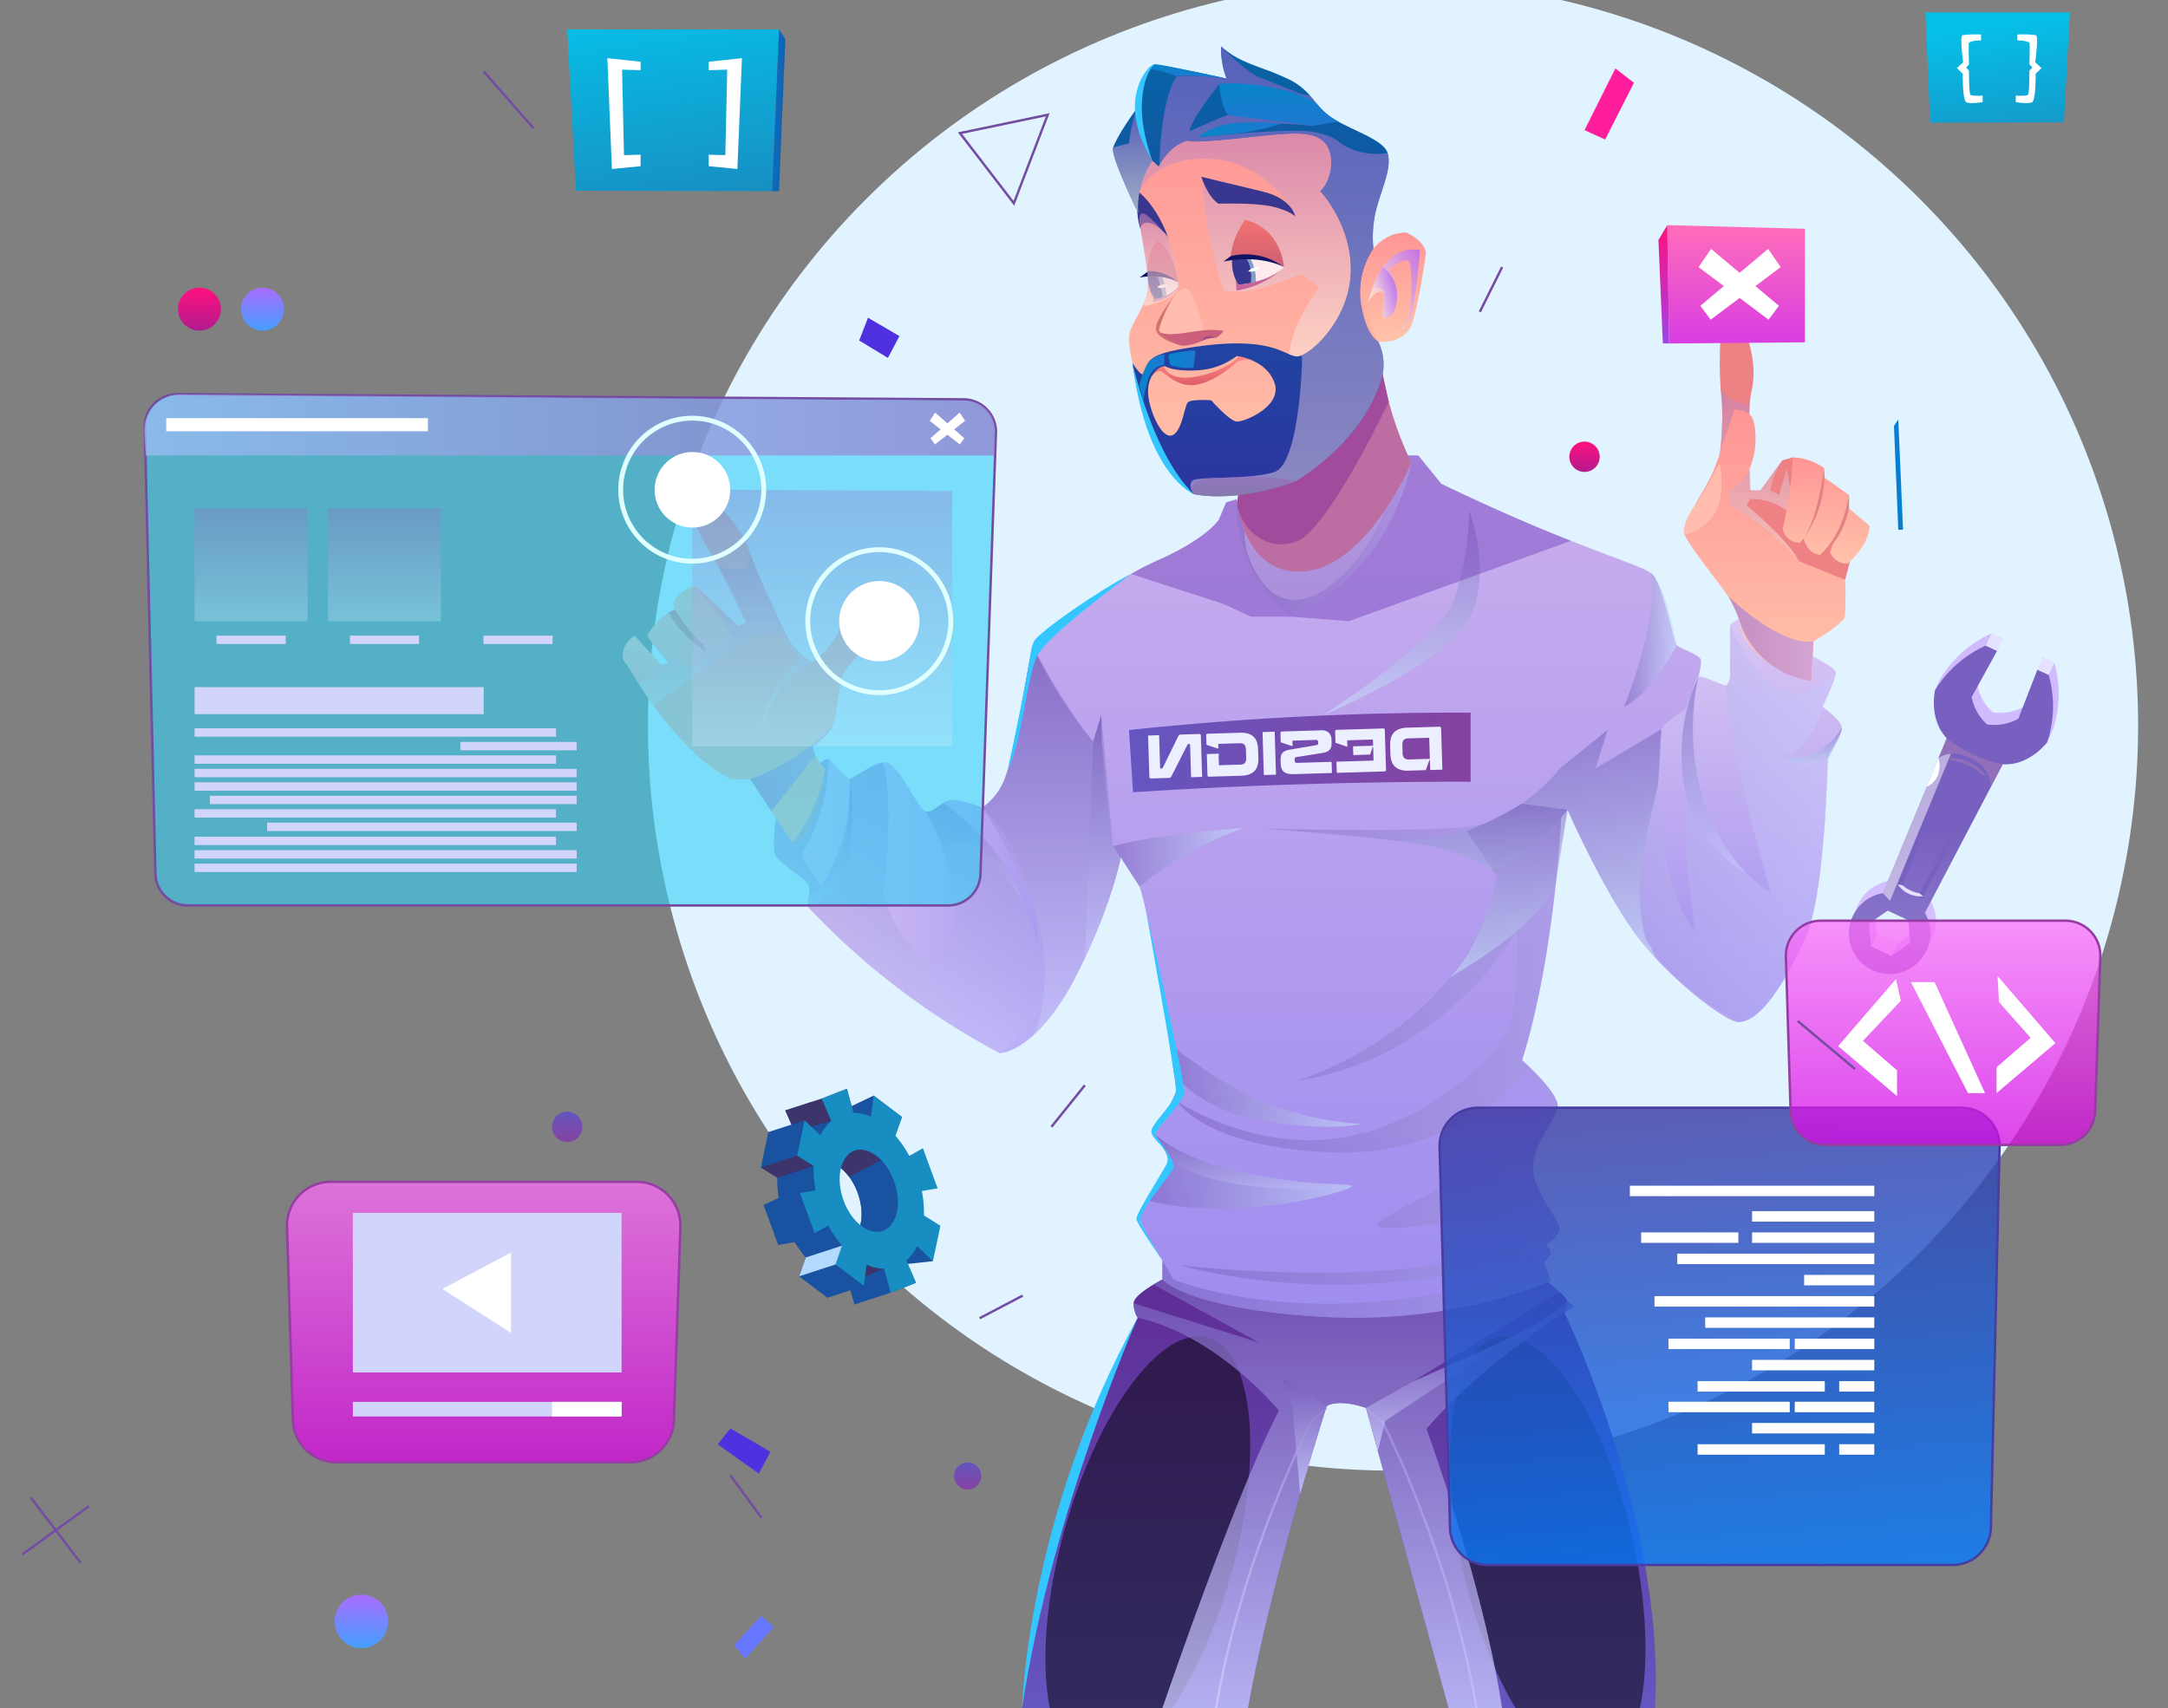 <svg xmlns="http://www.w3.org/2000/svg" xmlns:xlink="http://www.w3.org/1999/xlink" width="505" height="398" viewBox="0 0 505 398">
  <rect x="0" y="0" width="505" height="398" fill="#808080" stroke="none"/>
  <defs>
    <clipPath id="clip-path">
      <rect id="Rectángulo_409765" data-name="Rectángulo 409765" width="505" height="398" transform="translate(0 0)" fill="#fff" stroke="#707070" stroke-width="1"/>
    </clipPath>
    <clipPath id="clip-path-2">
      <rect id="Rectángulo_409692" data-name="Rectángulo 409692" width="949" height="534"/>
    </clipPath>
    <clipPath id="clip-path-4">
      <rect id="Rectángulo_409693" data-name="Rectángulo 409693" width="671.756" height="447.837"/>
    </clipPath>
    <clipPath id="clip-path-5">
      <rect id="Rectángulo_409694" data-name="Rectángulo 409694" width="671.75" height="447.833" transform="translate(0 0)"/>
    </clipPath>
    <linearGradient id="linear-gradient" x1="1.213" y1="1.599" x2="1.213" y2="0.557" gradientUnits="objectBoundingBox">
      <stop offset="0" stop-color="#dbccff"/>
      <stop offset="1" stop-color="#d1bbff"/>
    </linearGradient>
    <linearGradient id="linear-gradient-2" x1="1.24" y1="1.603" x2="1.24" y2="0.561" gradientUnits="objectBoundingBox">
      <stop offset="0" stop-color="#b5a6e7"/>
      <stop offset="1" stop-color="#7760bf"/>
    </linearGradient>
    <linearGradient id="linear-gradient-3" x1="2.315" y1="2.38" x2="2.315" y2="1.336" xlink:href="#linear-gradient-2"/>
    <linearGradient id="linear-gradient-4" x1="4.682" y1="10.747" x2="3.578" y2="10.747" gradientUnits="objectBoundingBox">
      <stop offset="0" stop-color="#8b8be0"/>
      <stop offset="1" stop-color="#a177b7"/>
    </linearGradient>
    <linearGradient id="linear-gradient-5" x1="2.548" y1="4.539" x2="2.548" y2="4.021" gradientUnits="objectBoundingBox">
      <stop offset="0" stop-color="#fff"/>
      <stop offset="1" stop-color="#a177b7"/>
    </linearGradient>
    <linearGradient id="linear-gradient-6" x1="2.899" y1="2.366" x2="2.899" y2="1.285" gradientUnits="objectBoundingBox">
      <stop offset="0"/>
      <stop offset="1" stop-color="#fff"/>
    </linearGradient>
    <linearGradient id="linear-gradient-7" x1="0.5" y1="1" x2="0.5" gradientUnits="objectBoundingBox">
      <stop offset="0" stop-color="#6456c0"/>
      <stop offset="1" stop-color="#5f2c95"/>
    </linearGradient>
    <radialGradient id="radial-gradient" cx="0.5" cy="0.5" r="0.198" gradientTransform="matrix(-2.171, 0.225, 1.294, 2.518, 4.802, -0.206)" gradientUnits="objectBoundingBox">
      <stop offset="0" stop-color="#4b474b"/>
      <stop offset="1"/>
    </radialGradient>
    <radialGradient id="radial-gradient-2" cx="0.5" cy="0.5" r="0.2" gradientTransform="matrix(-2.027, -0.27, -1.467, 2.488, 2.455, 0.245)" xlink:href="#radial-gradient"/>
    <linearGradient id="linear-gradient-8" x1="1" y1="0.5" x2="0" y2="0.5" gradientUnits="objectBoundingBox">
      <stop offset="0" stop-color="#9e8cef"/>
      <stop offset="1" stop-color="#caafee"/>
    </linearGradient>
    <linearGradient id="linear-gradient-9" x1="12.751" y1="0.5" x2="11.751" y2="0.5" xlink:href="#linear-gradient-8"/>
    <linearGradient id="linear-gradient-10" x1="0.5" y1="1" x2="0.5" gradientUnits="objectBoundingBox">
      <stop offset="0" stop-color="#ccf"/>
      <stop offset="1" stop-color="#755cbb"/>
    </linearGradient>
    <linearGradient id="linear-gradient-12" x1="0.5" x2="0.5" y2="0" xlink:href="#linear-gradient-10"/>
    <linearGradient id="linear-gradient-13" x1="0.5" y1="1" x2="0.5" gradientUnits="objectBoundingBox">
      <stop offset="0" stop-color="#d5cdf8"/>
      <stop offset="1" stop-color="#f3edfb"/>
    </linearGradient>
    <linearGradient id="linear-gradient-14" x1="1" y1="0.5" x2="0" y2="0.5" xlink:href="#linear-gradient-10"/>
    <linearGradient id="linear-gradient-15" x1="0.5" y1="1" x2="0.5" y2="0" xlink:href="#linear-gradient-8"/>
    <linearGradient id="linear-gradient-17" x1="0.5" y1="1" x2="0.5" gradientUnits="objectBoundingBox">
      <stop offset="0" stop-color="#9e8cef"/>
      <stop offset="1" stop-color="#dac7f3"/>
    </linearGradient>
    <linearGradient id="linear-gradient-18" x1="1" y1="0.5" x2="0" y2="0.5" gradientUnits="objectBoundingBox">
      <stop offset="0" stop-color="#a999f1"/>
      <stop offset="1" stop-color="#dac7f3"/>
    </linearGradient>
    <linearGradient id="linear-gradient-19" x1="0.5" y1="1" x2="0.5" gradientUnits="objectBoundingBox">
      <stop offset="0.016" stop-color="#ffc2a9"/>
      <stop offset="1" stop-color="#ff9595"/>
    </linearGradient>
    <linearGradient id="linear-gradient-20" x1="0.5" y1="1" x2="0.5" gradientUnits="objectBoundingBox">
      <stop offset="0" stop-color="#ffeadb"/>
      <stop offset="0.994" stop-color="#c27cb6"/>
    </linearGradient>
    <linearGradient id="linear-gradient-22" x1="1" y1="0.5" x2="0" y2="0.5" gradientUnits="objectBoundingBox">
      <stop offset="0.016" stop-color="#d1a1d6"/>
      <stop offset="0.994" stop-color="#bd89c4"/>
    </linearGradient>
    <linearGradient id="linear-gradient-23" x1="0.5" y1="1" x2="0.5" y2="0" xlink:href="#linear-gradient-19"/>
    <linearGradient id="linear-gradient-25" x1="0.5" y1="1" x2="0.5" gradientUnits="objectBoundingBox">
      <stop offset="0" stop-color="#ffb0b0"/>
      <stop offset="0.984" stop-color="#ffc2a9"/>
    </linearGradient>
    <linearGradient id="linear-gradient-26" x1="0.5" y1="1" x2="0.5" y2="0" xlink:href="#linear-gradient-25"/>
    <linearGradient id="linear-gradient-27" x1="1" y1="0.5" x2="0" y2="0.5" xlink:href="#linear-gradient-22"/>
    <linearGradient id="linear-gradient-30" x1="1" y1="0.5" x2="0" y2="0.5" gradientUnits="objectBoundingBox">
      <stop offset="0" stop-color="#ccedff"/>
      <stop offset="1" stop-color="#755cbb"/>
    </linearGradient>
    <linearGradient id="linear-gradient-32" x1="1" y1="0.5" x2="0" y2="0.5" xlink:href="#linear-gradient-30"/>
    <linearGradient id="linear-gradient-33" x1="0.5" y1="1" x2="0.5" y2="0" xlink:href="#linear-gradient-30"/>
    <linearGradient id="linear-gradient-34" x1="0.5" y1="1" x2="0.5" y2="0" xlink:href="#linear-gradient-30"/>
    <linearGradient id="linear-gradient-36" x1="1" y1="0.5" x2="0" y2="0.5" xlink:href="#linear-gradient-30"/>
    <linearGradient id="linear-gradient-37" x1="0.5" x2="0.5" y2="0" xlink:href="#linear-gradient-10"/>
    <linearGradient id="linear-gradient-38" x1="0.5" x2="0.5" y2="0" xlink:href="#linear-gradient-10"/>
    <linearGradient id="linear-gradient-39" x1="0.5" x2="0.5" y2="0" xlink:href="#linear-gradient-10"/>
    <linearGradient id="linear-gradient-40" x1="0.5" y1="1" x2="0.5" y2="0" xlink:href="#linear-gradient-30"/>
    <linearGradient id="linear-gradient-44" x1="1" y1="0.5" x2="0" y2="0.5" gradientUnits="objectBoundingBox">
      <stop offset="0" stop-color="#8642a0"/>
      <stop offset="1" stop-color="#6456c0"/>
    </linearGradient>
    <linearGradient id="linear-gradient-50" x1="0.5" y1="1" x2="0.5" y2="0" xlink:href="#linear-gradient-19"/>
    <linearGradient id="linear-gradient-51" x1="0.5" y1="1" x2="0.5" y2="0" xlink:href="#linear-gradient-19"/>
    <linearGradient id="linear-gradient-52" x1="0.53" y1="0.933" x2="0.483" y2="0.115" gradientUnits="objectBoundingBox">
      <stop offset="0" stop-color="#e1616a"/>
      <stop offset="1" stop-color="#ff8883"/>
    </linearGradient>
    <linearGradient id="linear-gradient-54" x1="0.5" y1="1" x2="0.5" gradientUnits="objectBoundingBox">
      <stop offset="0" stop-color="#cf6074"/>
      <stop offset="1" stop-color="#f37270"/>
    </linearGradient>
    <linearGradient id="linear-gradient-55" x1="0.5" y1="1" x2="0.5" gradientUnits="objectBoundingBox">
      <stop offset="0" stop-color="#cf6074"/>
      <stop offset="1" stop-color="#ff817f"/>
    </linearGradient>
    <linearGradient id="linear-gradient-56" x1="0.5" y1="1" x2="0.5" y2="0" xlink:href="#linear-gradient-20"/>
    <linearGradient id="linear-gradient-57" x1="0.5" y1="1" x2="0.5" gradientUnits="objectBoundingBox">
      <stop offset="0" stop-color="#2e33a0"/>
      <stop offset="1" stop-color="#0665a5"/>
    </linearGradient>
    <linearGradient id="linear-gradient-58" x1="0.499" y1="1" x2="0.499" gradientUnits="objectBoundingBox">
      <stop offset="0" stop-color="#ffeadb"/>
      <stop offset="0.994" stop-color="#8860c7"/>
    </linearGradient>
    <linearGradient id="linear-gradient-59" x1="0.5" y1="1" x2="0.5" gradientUnits="objectBoundingBox">
      <stop offset="0" stop-color="#ccc2db"/>
      <stop offset="0.994" stop-color="#8860c7"/>
    </linearGradient>
    <linearGradient id="linear-gradient-60" x1="0.5" y1="1" x2="0.5" gradientUnits="objectBoundingBox">
      <stop offset="0" stop-color="#776d7e"/>
      <stop offset="1" stop-color="#9d68c2"/>
    </linearGradient>
    <linearGradient id="linear-gradient-61" x1="0.5" y1="1" x2="0.5" gradientUnits="objectBoundingBox">
      <stop offset="0" stop-color="#1f77d1"/>
      <stop offset="1" stop-color="#0686c9"/>
    </linearGradient>
    <linearGradient id="linear-gradient-62" x1="0.5" y1="1" x2="0.5" y2="0" xlink:href="#linear-gradient-61"/>
    <linearGradient id="linear-gradient-64" x1="0.195" y1="0.799" x2="1.137" y2="0.078" gradientUnits="objectBoundingBox">
      <stop offset="0" stop-color="#ffeadb"/>
      <stop offset="0.994" stop-color="#b060f4"/>
    </linearGradient>
    <linearGradient id="linear-gradient-65" x1="0.039" y1="0.812" x2="1.003" y2="0.231" xlink:href="#linear-gradient-64"/>
    <linearGradient id="linear-gradient-66" x1="1" y1="0.5" x2="0" y2="0.5" xlink:href="#linear-gradient-61"/>
    <linearGradient id="linear-gradient-67" x1="0.999" y1="0.5" x2="0" y2="0.5" xlink:href="#linear-gradient-61"/>
    <linearGradient id="linear-gradient-68" x1="1" y1="0.5" x2="0" y2="0.5" xlink:href="#linear-gradient-61"/>
    <linearGradient id="linear-gradient-69" x1="1" y1="0.5" x2="0" y2="0.5" gradientUnits="objectBoundingBox">
      <stop offset="0" stop-color="#9d68c2"/>
      <stop offset="1" stop-color="#aec2ff"/>
    </linearGradient>
    <linearGradient id="linear-gradient-70" x1="0.5" y1="1" x2="0.5" gradientUnits="objectBoundingBox">
      <stop offset="0" stop-color="#ccedff"/>
      <stop offset="1" stop-color="#9d68c2"/>
    </linearGradient>
    <linearGradient id="linear-gradient-71" x1="0.5" x2="0.5" y2="0" xlink:href="#linear-gradient-70"/>
    <linearGradient id="linear-gradient-72" x1="0.5" x2="0.5" y2="0" xlink:href="#linear-gradient-70"/>
    <linearGradient id="linear-gradient-74" x1="0.5" y1="1" x2="0.5" gradientUnits="objectBoundingBox">
      <stop offset="0" stop-color="#d93de3"/>
      <stop offset="1" stop-color="#ff6dba"/>
    </linearGradient>
    <linearGradient id="linear-gradient-75" x1="0.5" y1="1" x2="0.5" gradientUnits="objectBoundingBox">
      <stop offset="0" stop-color="#a242ea"/>
      <stop offset="1" stop-color="#fe117e"/>
    </linearGradient>
    <linearGradient id="linear-gradient-76" x1="0.566" y1="1.055" x2="0.452" y2="-0.06" gradientUnits="objectBoundingBox">
      <stop offset="0" stop-color="#067eff"/>
      <stop offset="1" stop-color="#3e37a0"/>
    </linearGradient>
    <linearGradient id="linear-gradient-77" x1="0.5" y1="1" x2="0.5" gradientUnits="objectBoundingBox">
      <stop offset="0" stop-color="#459fff"/>
      <stop offset="1" stop-color="#a96dff"/>
    </linearGradient>
    <linearGradient id="linear-gradient-78" x1="0.5" y1="1" x2="0.5" y2="0" xlink:href="#linear-gradient-77"/>
    <clipPath id="clip-path-13">
      <rect id="Rectángulo_409742" data-name="Rectángulo 409742" width="671.756" height="447.837" transform="translate(0 0)"/>
    </clipPath>
    <linearGradient id="linear-gradient-79" x1="0.5" y1="1" x2="0.5" gradientUnits="objectBoundingBox">
      <stop offset="0" stop-color="#b31a8f"/>
      <stop offset="1" stop-color="#fe117e"/>
    </linearGradient>
    <linearGradient id="linear-gradient-80" x1="0.5" y1="1" x2="0.5" y2="0" xlink:href="#linear-gradient-79"/>
    <linearGradient id="linear-gradient-81" x1="0.5" y1="1" x2="0.5" y2="0" xlink:href="#linear-gradient-44"/>
    <linearGradient id="linear-gradient-82" x1="0.5" y1="1" x2="0.5" y2="0" xlink:href="#linear-gradient-44"/>
    <linearGradient id="linear-gradient-83" x1="0.5" y1="1" x2="0.5" gradientUnits="objectBoundingBox">
      <stop offset="0" stop-color="#d906e3"/>
      <stop offset="1" stop-color="#ff6df9"/>
    </linearGradient>
    <linearGradient id="linear-gradient-85" x1="-0.387" y1="-0.742" x2="-0.22" y2="-1.755" gradientUnits="objectBoundingBox">
      <stop offset="0" stop-color="#1852a0"/>
      <stop offset="1" stop-color="#067ed3"/>
    </linearGradient>
    <linearGradient id="linear-gradient-86" x1="-0.202" y1="-0.631" x2="-0.202" y2="-1.605" xlink:href="#linear-gradient-85"/>
    <linearGradient id="linear-gradient-87" x1="0.085" y1="-1.175" x2="0.192" y2="-1.826" gradientUnits="objectBoundingBox">
      <stop offset="0" stop-color="#188dc1"/>
      <stop offset="1" stop-color="#06bfe7"/>
    </linearGradient>
    <linearGradient id="linear-gradient-88" x1="0.647" y1="1.113" x2="0.39" y2="-0.137" xlink:href="#linear-gradient-87"/>
    <linearGradient id="linear-gradient-89" x1="1.938" y1="0.969" x2="-1.115" y2="0.036" xlink:href="#linear-gradient-85"/>
    <linearGradient id="linear-gradient-90" x1="2.026" y1="1.113" x2="1.769" y2="-0.137" xlink:href="#linear-gradient-87"/>
    <linearGradient id="linear-gradient-91" x1="39.779" y1="0.969" x2="36.726" y2="0.036" xlink:href="#linear-gradient-85"/>
  </defs>
  <g id="Enmascarar_grupo_1098658" data-name="Enmascarar grupo 1098658" clip-path="url(#clip-path)">
    <g id="Grupo_1158399" data-name="Grupo 1158399" transform="translate(-13 -136)">
      <g id="Grupo_1158398" data-name="Grupo 1158398" transform="translate(0 0)" clip-path="url(#clip-path-2)">
        <g id="Grupo_1158345" data-name="Grupo 1158345" transform="translate(-33.051 86.163)" clip-path="url(#clip-path-4)">
          <path id="Trazado_992348" data-name="Trazado 992348" d="M975.356,617.649q-.013-.411-.4-.4l-7.51.228a5.614,5.614,0,0,0-1.889.34,3.157,3.157,0,0,0-1.242.837,3.107,3.107,0,0,0-.663,1.272,5.715,5.715,0,0,0-.17,1.651l.063,2.063a5.715,5.715,0,0,0,.269,1.637,3.088,3.088,0,0,0,.739,1.231,3.179,3.179,0,0,0,1.291.76,5.652,5.652,0,0,0,1.906.224l4.043-.124.838-2.365.109,0,.071,2.338,2.834-.086Zm-2.622,7.086-4.8.146a1.555,1.555,0,0,1-1.166-.322,1.817,1.817,0,0,1-.381-1.255l-.051-1.678a1.78,1.78,0,0,1,.3-1.282,1.619,1.619,0,0,1,1.145-.372l4.595-.14a.2.2,0,0,1,.153.057.21.21,0,0,1,.059.143Z" transform="translate(-469.535 -398.102)" fill="#f1f1f4"/>
          <path id="Trazado_992349" data-name="Trazado 992349" d="M998.812,622.355l.1,0,.091,3a.169.169,0,0,1-.186.2l-8.445.257.079,2.6,11.073-.336a.358.358,0,0,0,.386-.424l-.279-9.189a.359.359,0,0,0-.412-.4l-10.755.327a.365.365,0,0,0-.4.424l.079,2.6,2.657.9.11,0-.041-1.334c0-.1.041-.153.133-.156l5.68-.172a.151.151,0,0,1,.146.057.272.272,0,0,1,.037.13l.037,1.251-4.676.142.062,2.037,3.921-.119Z" transform="translate(-508.928 -398.51)" fill="#f1f1f4"/>
          <path id="Trazado_992350" data-name="Trazado 992350" d="M1018.249,622.616l.11,0-.034-1.1a.146.146,0,0,1,.16-.17l5.282-.161a.426.426,0,0,1,.524.466l.008.248a.5.5,0,0,1-.085.375.78.78,0,0,1-.369.135l-6.19,1.055a4.171,4.171,0,0,0-1,.285,1.9,1.9,0,0,0-.66.474,1.608,1.608,0,0,0-.35.706,3.76,3.76,0,0,0-.081.979l.024.8a3.6,3.6,0,0,0,.185,1.089,1.845,1.845,0,0,0,.52.783,2.182,2.182,0,0,0,.922.46,5.038,5.038,0,0,0,1.394.123l8.913-.271-.079-2.6-7.99.243a.64.64,0,0,1-.479-.117.7.7,0,0,1-.131-.457l-.008-.274a.566.566,0,0,1,.078-.368.542.542,0,0,1,.347-.142l5.974-.938a4.773,4.773,0,0,0,1.031-.279,1.978,1.978,0,0,0,.695-.462,1.6,1.6,0,0,0,.378-.686,3.21,3.21,0,0,0,.094-.953l-.021-.7a2.326,2.326,0,0,0-.628-1.667,2.6,2.6,0,0,0-1.945-.54l-8.9.27a.383.383,0,0,0-.413.453l.062,2.064Z" transform="translate(-547.136 -398.959)" fill="#f1f1f4"/>
          <path id="Trazado_992351" data-name="Trazado 992351" d="M1045.048,629.618l-.3-10.012-2.834.086.3,10.013Z" transform="translate(-577.695 -399.294)" fill="#f1f1f4"/>
          <path id="Trazado_992352" data-name="Trazado 992352" d="M1053.129,625.976c0-.147,0-.3.008-.462s.02-.3.035-.421l0-.124-2.806.085.149,4.91c.008.257.127.381.355.375l7.536-.228a5.658,5.658,0,0,0,1.89-.34,3.155,3.155,0,0,0,1.241-.837,3.1,3.1,0,0,0,.664-1.273,5.727,5.727,0,0,0,.17-1.65l-.062-2.064a5.75,5.75,0,0,0-.27-1.637,3.108,3.108,0,0,0-.739-1.23,3.166,3.166,0,0,0-1.29-.759,5.634,5.634,0,0,0-1.907-.224l-7.495.227a.359.359,0,0,0-.387.424l.066,2.16,2.657.884.11,0-.03-.963c0-.092.036-.139.119-.141l4.785-.145a2.729,2.729,0,0,1,.7.055.982.982,0,0,1,.47.247,1.1,1.1,0,0,1,.275.487,3.044,3.044,0,0,1,.107.761l.052,1.761a1.82,1.82,0,0,1-.3,1.276,1.558,1.558,0,0,1-1.146.392l-4.745.144c-.1,0-.152-.05-.155-.161Z" transform="translate(-599.125 -399.541)" fill="#f1f1f4"/>
          <path id="Trazado_992353" data-name="Trazado 992353" d="M1084.415,620.813a.785.785,0,0,0-.445.11.9.9,0,0,0-.231.309l-3.578,7.309a.291.291,0,0,1-.256.173l-.151.005a.2.2,0,0,1-.227-.215l-.228-7.537-2.571.078.292,9.615q.011.4.4.386l4.073-.124a.879.879,0,0,0,.428-.1.754.754,0,0,0,.26-.325l3.715-7.3a.274.274,0,0,1,.256-.173l.138,0a.194.194,0,0,1,.226.213l.228,7.524,2.573-.079-.292-9.6c-.009-.274-.14-.408-.4-.4Z" transform="translate(-639.168 -399.84)" fill="#f1f1f4"/>
        </g>
        <g id="Grupo_1158346" data-name="Grupo 1158346" transform="translate(388.611 679.948) rotate(-135)" clip-path="url(#clip-path-5)">
          <circle id="Elipse_11961" data-name="Elipse 11961" cx="173.556" cy="173.556" r="173.556" transform="translate(127.668 55.365)" fill="#e0f3ff"/>
        </g>
        <g id="Grupo_1158348" data-name="Grupo 1158348" transform="translate(-33.051 86.163)" clip-path="url(#clip-path-4)">
          <path id="Trazado_992354" data-name="Trazado 992354" d="M944.114,583.686a26.641,26.641,0,0,1,11.816-10.371l2.632,1.229L952.635,585.3a11.528,11.528,0,0,0,3.626,6.4l.008-.017a11.525,11.525,0,0,0,7.239-1.328l4.445-11.446,2.632,1.229a26.646,26.646,0,0,1-.373,15.718s-1.122,2.591-1.316,2.817c-1.043,1.217-3.763,2.622-9.019,2.3L941.734,635.58A9.487,9.487,0,1,1,931.927,631l14.9-36.1c-3.545-3.742-4.295-6.689-4.026-8.391C942.855,586.143,944.114,583.686,944.114,583.686ZM929.2,643.372,934,645.617l4.347-3.038-.459-5.283-4.806-2.245-4.346,3.038Z" transform="translate(-446.003 -375.88)" fill="url(#linear-gradient)"/>
          <path id="Trazado_992355" data-name="Trazado 992355" d="M946.777,589.387a26.644,26.644,0,0,1,11.816-10.372l2.632,1.23L955.3,591a11.528,11.528,0,0,0,3.626,6.4l.008-.018a11.525,11.525,0,0,0,7.238-1.328l4.444-11.445,2.632,1.23a26.646,26.646,0,0,1-.373,15.717s-4.1,5.5-10.335,5.114L944.4,641.281a9.487,9.487,0,1,1-9.806-4.581l14.9-36.1C945.192,596.062,946.777,589.387,946.777,589.387Zm-14.923,59.686,4.806,2.245,4.346-3.038L940.547,643l-4.806-2.245-4.347,3.038Z" transform="translate(-449.982 -378.763)" fill="url(#linear-gradient-2)"/>
          <rect id="Rectángulo_409695" data-name="Rectángulo 409695" width="2.905" height="3.11" transform="translate(523.259 207.075) rotate(-154.957)" fill="#e5e2ff"/>
          <rect id="Rectángulo_409696" data-name="Rectángulo 409696" width="2.905" height="3.11" transform="translate(511.238 201.487) rotate(-154.957)" fill="#e5e2ff"/>
          <rect id="Rectángulo_409697" data-name="Rectángulo 409697" width="5.304" height="3.11" transform="translate(486.671 272.551) rotate(-154.957)" fill="#e5e2ff"/>
          <g id="Grupo_1158347" data-name="Grupo 1158347" transform="translate(488.105 226.409)">
            <path id="Trazado_992356" data-name="Trazado 992356" d="M978.867,636.042,964.216,664.2a7.169,7.169,0,0,1-5.915-2.764l11.927-29.431A11.247,11.247,0,0,1,978.867,636.042Zm-19.436,25.625a8.338,8.338,0,0,0,1.9,1.241,7.083,7.083,0,0,0,2.022.6l14.674-27.58a15.155,15.155,0,0,0-3.527-2.316,12.352,12.352,0,0,0-3.627-1.069Z" transform="translate(-958.301 -631.972)" fill="url(#linear-gradient-3)"/>
            <path id="Trazado_992357" data-name="Trazado 992357" d="M989.08,691.8l-1.131-.23a6.34,6.34,0,0,0,5.915,2.763l-.865-.688A8,8,0,0,1,989.08,691.8Z" transform="translate(-987.949 -662.101)" fill="#e5e2ff"/>
            <path id="Trazado_992358" data-name="Trazado 992358" d="M966.94,636.014l-.843-.11a13.664,13.664,0,0,0-7.154-3.385l-.642-.541a11,11,0,0,1,8.639,4.036Z" transform="translate(-946.374 -631.943)" opacity="0.62" fill="url(#linear-gradient-4)"/>
          </g>
          <path id="Trazado_992359" data-name="Trazado 992359" d="M965.4,628.759a32.356,32.356,0,0,1-13.053-6.077L950.44,627.3s2.161-2.138,6.9-.206c5.547,2.26,5.243,6.723,5.243,6.723Z" transform="translate(-452.841 -400.85)" opacity="0.62" fill="url(#linear-gradient-5)"/>
          <path id="Trazado_992360" data-name="Trazado 992360" d="M987.832,631a5.709,5.709,0,0,1,2.9-1L976.55,664.253l-1.709-1.766Z" transform="translate(-490.233 -404.551)" opacity="0.5" fill="url(#linear-gradient-6)"/>
          <path id="Trazado_992361" data-name="Trazado 992361" d="M982.984,632.025s1.488,4.577-2.784,6.748Z" transform="translate(-485.385 -405.576)" fill="#fff"/>
        </g>
        <g id="Grupo_1158356" data-name="Grupo 1158356" transform="translate(-33.051 86.163)" clip-path="url(#clip-path-4)">
          <g id="Grupo_1158351" data-name="Grupo 1158351" transform="translate(284.12 347.957)">
            <path id="Trazado_992362" data-name="Trazado 992362" d="M1113.95,977.775h52.622c5.508-30.587,18.317-70.389,18.317-70.389,3.112-1.847,9.192.425,9.192.425l19.232,69.963h48.075c2.553-43.172-21.071-92.176-21.071-92.176l.011-.011a5.3,5.3,0,0,0,.627-2.676,6.371,6.371,0,0,0-1.791-2.083c-1.3-1.187-2.844-2.374-2.844-2.374l-89.691-.56s-.907.459-2.06,1.153h-.011c-1.959,1.187-4.613,3.023-4.613,4.366a6.121,6.121,0,0,0,.907,3.314l.045.056C1121.669,923.08,1113.95,977.775,1113.95,977.775Z" transform="translate(-1113.95 -877.895)" fill="url(#linear-gradient-7)"/>
            <path id="Trazado_992363" data-name="Trazado 992363" d="M1122.045,959.905c6.437,27.9,20.411,48.5,31.21,46.01s14.336-27.131,7.9-55.033-20.411-48.5-31.21-46.01S1115.606,932.005,1122.045,959.905Z" transform="translate(-1019.148 -891.437)" opacity="0.5" fill="url(#radial-gradient)"/>
            <path id="Trazado_992364" data-name="Trazado 992364" d="M1309.646,949.48c-7.727,27.573-5.339,52.35,5.333,55.341s25.588-16.938,33.314-44.51,5.339-52.35-5.333-55.341S1317.37,921.907,1309.646,949.48Z" transform="translate(-1299.668 -891.439)" opacity="0.5" fill="url(#radial-gradient-2)"/>
            <g id="Grupo_1158349" data-name="Grupo 1158349" transform="translate(79.947 29.703)">
              <path id="Trazado_992365" data-name="Trazado 992365" d="M1223.546,1008.219l.552-.094c-6.119-36.05-21.651-66.285-21.806-66.586l-.064-.082L1198.272,938l-.369.422,3.916,3.423C1202.518,943.21,1217.552,972.924,1223.546,1008.219Z" transform="translate(-1197.903 -937.998)" fill="url(#linear-gradient-8)"/>
            </g>
            <g id="Grupo_1158350" data-name="Grupo 1158350" transform="translate(44.925 29.705)">
              <path id="Trazado_992366" data-name="Trazado 992366" d="M1269.315,1008.221c6-35.325,21.45-65.324,22.145-66.658l3.5-3.144-.374-.418-3.6,3.256c-.16.3-16.1,30.819-22.223,66.869Z" transform="translate(-1268.764 -938.002)" fill="url(#linear-gradient-9)"/>
            </g>
            <path id="Trazado_992367" data-name="Trazado 992367" d="M1152.332,883.415a6.123,6.123,0,0,0,.907,3.314l.045.056c18.675,4.221,32.882,21.653,32.882,21.653-10.177,19.526-27.15,69.336-27.15,69.336h19.94c5.508-30.587,18.316-70.389,18.316-70.389,3.112-1.847,9.192.425,9.192.425l19.231,69.964h12.45c-4.456-29.311-17.611-65.093-17.611-65.093,12.931-15.059,32.166-27.083,32.166-27.083l.011-.011,2.284-1.433-1.657-1.243c-8.319,7.983-35.144,18.406-35.972,18.731l34.181-20.813c-1.3-1.187-2.844-2.374-2.844-2.374l-89.691-.56s-.907.459-2.06,1.153l24.5,13.48Z" transform="translate(-1126.333 -877.895)" opacity="0.76" fill="url(#linear-gradient-10)"/>
            <path id="Trazado_992368" data-name="Trazado 992368" d="M1279.607,930.617l-10.467-6.792,2.486,6.792,1.824,20.449Z" transform="translate(-1208.67 -901.127)" opacity="0.76" fill="url(#linear-gradient-10)"/>
            <path id="Trazado_992369" data-name="Trazado 992369" d="M1181.23,921.355l10.907-6.169,23.346-10.514-29.731,19.648-1.769,7.042Z" transform="translate(-1101.101 -891.439)" opacity="0.76" fill="url(#linear-gradient-12)"/>
          </g>
          <path id="Trazado_992370" data-name="Trazado 992370" d="M1228.841,480.65c-.067.481-.123.739-.123.739a64.125,64.125,0,0,0,1.859,6.337,51.5,51.5,0,0,0,6.975,13.57,26.683,26.683,0,0,0,3.045,3.56c16.335-5.128,24.385-21.1,27.475-29.053a.41.41,0,0,0,.045-.123c.594-1.5.986-2.709,1.232-3.493v-.011c.19-.627.28-.974.28-.974-.067-.134-.134-.28-.2-.414l-.034-.056c-.269-.56-.537-1.131-.784-1.679a79.7,79.7,0,0,1-4.478-12.506c-.8-2.934-1.22-5.195-1.422-6.393-.1-.616-.146-.952-.146-.952l-7.613,4.019L1228.718,467.1a43.225,43.225,0,0,1,.56,6.65c.022,1.4-.022,2.653-.1,3.717-.078,1.3-.212,2.329-.313,3v.011A1.124,1.124,0,0,1,1228.841,480.65Z" transform="translate(-894.595 -313.103)" fill="#fe9083"/>
          <path id="Trazado_992371" data-name="Trazado 992371" d="M1236.872,528.7a22.507,22.507,0,0,0,5.419,3.964.855.855,0,0,0,.134.079s.056-.034.157-.089l.011-.011c.571-.347,2.519-1.545,5.139-3.516,6.852-5.161,18.294-15.6,21.563-29.658.011-.022.011-.034.022-.056a34.9,34.9,0,0,0,.784-5.139v-.011c.033-.459.067-.918.078-1.388a72.164,72.164,0,0,1-6.214,11.107c-4.635,6.785-11.588,14.185-19.9,14.23-7.188.045-10.871-4.87-12.741-9.4a25.632,25.632,0,0,1-1.511-5.15.035.035,0,0,1-.011-.022c-.079-.4-.134-.762-.19-1.064v-.011c-.022-.157-.045-.291-.056-.414-.067-.5-.09-.795-.09-.795S1226.716,518.55,1236.872,528.7Z" transform="translate(-895.351 -335.194)" fill="url(#linear-gradient-13)"/>
          <path id="Trazado_992372" data-name="Trazado 992372" d="M1236.872,528.7a22.507,22.507,0,0,0,5.419,3.964h.134l.157-.011.011-.011c.571-.347,2.519-1.545,5.139-3.516,6.852-5.161,18.294-15.6,21.563-29.658.011-.022.011-.034.022-.056a34.9,34.9,0,0,0,.784-5.139v-.011c.033-.459.067-.918.078-1.388a72.164,72.164,0,0,1-6.214,11.107s-4.523,12.428-14.308,18.585c-4.9,3.079-8.621,2.631-11.353.817s-4.5-4.948-5.542-7.322a17.228,17.228,0,0,1-1.433-6.247q-.017-.554,0-1.008a25.631,25.631,0,0,1-1.511-5.15.035.035,0,0,1-.011-.022c-.079-.4-.134-.762-.19-1.064v-.011c-.022-.157-.045-.291-.056-.414-.067-.5-.09-.795-.09-.795S1226.716,518.549,1236.872,528.7Z" transform="translate(-895.351 -335.194)" opacity="0.5" fill="url(#linear-gradient-14)"/>
          <path id="Trazado_992373" data-name="Trazado 992373" d="M1062.011,628.464a1.915,1.915,0,0,1,.179.089c.918.112,3.773-.515,7.512-3.75l.011-.011c0-.011.011-.022.034-.034s.022-.034.045-.045c3.135-2.743,6.9-7.322,10.647-14.823,7.5-14.991,9.651-25,10-26.747l.045-.269,4.378,6.941c2.967,8.923,8.587,45.847,8.486,47.437s-4.982,9.337-4.881,10.289a.034.034,0,0,0,.011.022c.134.963,2.329,3.079,2.956,5.385.425,1.534-2.552,6.371-4.646,9.987v.011a14.7,14.7,0,0,0-1.926,4.008c0,1.691,5.307,9.964,5.307,9.964v4.456l.078.079.246.224.2.168c2.016,1.59,10.558,6.8,37.249,8.229,31.629,1.691,52.7-8.486,52.7-8.486l-1.59-4.355s1.478-1.265,1.59-1.9-1.164-2.127-1.164-2.127,3.18-1.691,3.18-3.818-6.371-8.688-6.158-14.32,5.094-10.6,5.732-13.782-8.274-11.028-8.274-11.028c7.636-24.183,9.125-56.64,9.125-56.64l1.478-1.7s9.125,20.791,17.4,30.968c.985,1.209,2.026,2.407,3.1,3.56a90.753,90.753,0,0,0,7.12,6.886c5.732,4.993,10.939,8.274,12.26,8.016,2.127-.426,10.614-17.186,10.222-34.371-.179-8.173-5.105-17.32-10.222-24.654-.549-.784-1.1-1.556-1.657-2.306a117.488,117.488,0,0,0-8.777-10.58c-.649-.694-1.019-1.063-1.019-1.063s1.164-3.75,1.959-7.009a1.845,1.845,0,0,1,.056-.235.407.407,0,0,1,.022-.112.376.376,0,0,1,.022-.078c.47-2,.761-3.74.493-4.165-.705-1.131-4.814-2.407-5.52-3.247s-3.672-15.137-5.934-16.693c-2.172-1.489-5.99-2.575-18.72-7.579-.627-.246-1.265-.493-1.937-.762-14.275-5.654-28.281-12.517-28.281-12.517l-5.374-6.605h-2.4l.784,1.679.034.056q-.571,2.553-1.31,4.893a.4.4,0,0,1-.045.123c-7.389,23.31-26.4,30.822-26.4,30.822-13.211-9.751-12.954-25.236-12.954-25.236v-2.127l-2.474.739-1.691,4.031s-2.866,4.456-14.219,9.449a67.441,67.441,0,0,0-6.236,3.191c-10.39,5.9-21.944,15.025-22.828,16.962a6.319,6.319,0,0,0-.3.963v.011c-1.22,4.792-3.728,22.739-6.057,29.143a14.662,14.662,0,0,1-5.441,7.345c-.011.011-.011.011-.022.011a8.522,8.522,0,0,1-2.172,1.131q-.269,1.478-.5,2.922C1050.669,606.173,1059.931,627.009,1062.011,628.464Z" transform="translate(-783.367 -333.418)" fill="url(#linear-gradient-15)"/>
          <path id="Trazado_992374" data-name="Trazado 992374" d="M1078.2,598.622l9.225,3.1,1.478-1.7s9.125,20.791,17.4,30.968c.985,1.209,2.026,2.407,3.1,3.56a90.7,90.7,0,0,0,7.12,6.886l7.031-30.308,3.572-23.008a117.552,117.552,0,0,0-8.777-10.58c-.65-.694-1.019-1.063-1.019-1.063s1.164-3.75,1.959-7.009a1.85,1.85,0,0,1,.056-.235.406.406,0,0,1,.022-.112.368.368,0,0,1,.022-.079c.47-2,.762-3.74.493-4.165-.705-1.131-4.814-2.407-5.52-3.247s-3.672-15.137-5.934-16.693c0,0,1.478,13.715-6.371,31.114l-3.818,5.374-11.173,8.979S1082.821,596.036,1078.2,598.622Z" transform="translate(-677.707 -361.526)" opacity="0.5" fill="url(#linear-gradient-14)"/>
          <path id="Trazado_992375" data-name="Trazado 992375" d="M1026.7,634.251c1.982,14.7,23.892,26.019,23.892,26.019,4.881,0,10.334-8.486,15.283-18.955s5.251-40.54,5.508-42.4,3.023-5.576,3.191-7.165-4.456-4.881-4.456-4.881l.033-.079.034-.079c.481-1.03,3.191-6.841,3-7.9-.213-1.164-5.4-3.706-5.4-3.706l-.325,5.721s-12.069-2.284-16.156-11.632l-.717-2.866-2.015,1.344v12.3s-.414,1.915-1.053,1.915-5.34-2.351-6.326-2.027-1.97,6.908-3.292,7.748-4.815,3.292-5.34,4.456a21.3,21.3,0,0,0-.28,4.646,47.446,47.446,0,0,1-.459,7.77C1031.08,607.761,1024.719,619.539,1026.7,634.251Z" transform="translate(-599.522 -372.344)" fill="url(#linear-gradient-17)"/>
          <path id="Trazado_992376" data-name="Trazado 992376" d="M1402.471,655c.985,1.556,5.934,4.815,7.21,6.091s0,5.453,0,5.453a171.689,171.689,0,0,0,44.649,34.192,1.94,1.94,0,0,1,.179.089c13.055-8.777,11.935-23.232,7.6-35.413a91.887,91.887,0,0,0-11.554-21.7l-.011-.011-.011-.011a27.321,27.321,0,0,0-6.628-1.836,4.021,4.021,0,0,0-2.452.762c-1.59.985-2.934,2.542-4.232,1.892-1.915-.963-6.191-11.073-9.091-11.353-2.027-.19-4.837,1.87-6.706,3.045-.817.515-1.455.862-1.769.772-1.064-.28-4.669-4.6-4.96-4.714s-1.926,1.086-1.926,1.086l1.153,1.433a39.167,39.167,0,0,1-7.569,17.04l-3.885-5.688S1401.473,653.447,1402.471,655Z" transform="translate(-1175.683 -405.692)" fill="url(#linear-gradient-18)"/>
          <path id="Trazado_992377" data-name="Trazado 992377" d="M1239.849,481.186c.022.145.045.291.056.437a8.586,8.586,0,0,0,.212.9.034.034,0,0,0,.011.022c1.332,4.938,6.718,9.987,13.513,7.557,7.423-2.653,21.552-32.58,21.552-32.58l-1.422-6.393-33.532,27.318-.37,2.586Z" transform="translate(-905.662 -314.076)" fill="#cb4d7a"/>
          <g id="Grupo_1158352" data-name="Grupo 1158352" transform="translate(438.391 123.78)">
            <path id="Trazado_992378" data-name="Trazado 992378" d="M1020.966,462.129s2.05-11.314,1.131-19.658a90.412,90.412,0,0,1,.237-17.819,4.548,4.548,0,0,1,3.511,0c1.485.849,4.95,9.475,3.394,16.4s-.353,23.546-.353,23.546h2.334l5.091-7,2.475-.707s14.248,13.435,14.036,21.425l-1.862,7.107-17.549-.6-11.455-13.081Z" transform="translate(-1013.512 -424.275)" fill="#ee8183"/>
            <path id="Trazado_992379" data-name="Trazado 992379" d="M1015.5,490.282a91.172,91.172,0,0,1-2.368,16.547,3.96,3.96,0,0,0,3.994,3.341l.9-1.008s.637,3.553,3.872,3.818l3.076-3.076-.8,2.546a4.354,4.354,0,0,0,4.031,2.6s4.879-3.818,5.2-8.8l-4.823-4.084v-3.129l-5.73-4.031-.106-2.28A13.457,13.457,0,0,0,1015.5,490.282Z" transform="translate(-990.227 -457.661)" fill="url(#linear-gradient-19)"/>
            <path id="Trazado_992380" data-name="Trazado 992380" d="M1046.685,456.249a7.987,7.987,0,0,0,2.079,3.031c1.22.849,4.754,1.5,4.754,1.5l.161,20h2.334l5.091-7s-2.581,4-2.74,7l2.015.99,1.75-5.993.829,4.313-.825,5.367a14.085,14.085,0,0,0-8.481-2.7l-.822,1.492s9.882,8.185,12.162,13.011c0,0-4.879-6.205-16.016-13.046l-1.061-3.288-1.408-7.85S1047.841,461.756,1046.685,456.249Z" transform="translate(-1038.302 -440.448)" opacity="0.6" fill="url(#linear-gradient-20)"/>
            <path id="Trazado_992381" data-name="Trazado 992381" d="M1024.617,496.92c.918,2.754,10.535,14.208,11.6,16.693a33.638,33.638,0,0,1,1.7,5.721c4.725,10.222,16.156,11.632,16.156,11.632l.526-9.226s6.147-3.538,7.188-5.475l.011-.034.123-.325a76.983,76.983,0,0,0,.045-8.486l-10.759-4.355c-4.669-6.046-16.021-13.043-16.021-13.043l-.526-3.168c8.151-4.008,6.785-16.134,5.407-17.623a6.041,6.041,0,0,0-3.918-1.478s-2.978,9.751-4.882,14.319S1023.7,494.165,1024.617,496.92Z" transform="translate(-1024.517 -446.267)" fill="url(#linear-gradient-19)"/>
            <path id="Trazado_992382" data-name="Trazado 992382" d="M1039.205,495.22s-1.2,11.137-4.72,16.44a25.944,25.944,0,0,0,4.826-14.16Z" transform="translate(-1006.681 -460.159)" fill="#e28183"/>
            <path id="Trazado_992383" data-name="Trazado 992383" d="M1029.585,507.99s-1.169,8.963-6.685,13.948c0,0,4.884-2.439,6.685-10.819Z" transform="translate(-991.229 -466.618)" fill="#e28183"/>
            <path id="Trazado_992384" data-name="Trazado 992384" d="M1039.643,555.742s12.13,11.778,19.875,10.5l-.526,9.226a20.468,20.468,0,0,1-16.867-14.5A34.782,34.782,0,0,0,1039.643,555.742Z" transform="translate(-1029.436 -490.771)" opacity="0.91" fill="url(#linear-gradient-22)"/>
          </g>
          <g id="Grupo_1158353" data-name="Grupo 1158353" transform="translate(191.087 162.451)">
            <path id="Trazado_992385" data-name="Trazado 992385" d="M1465.693,544.837s11.14,20.365,24.183,26.624h4.456l10.289,15.6s6.651-4.176,7.143-17.891a12.514,12.514,0,0,1-2.9-5.173s3.672-2.889,4.669-5,1.344-8.486,2.049-11.107,6.718-8.061,8.061-8.767,7.423-1.063,7.423-1.063.851-2.194,0-3.247-10.323-4.747-15.484-1.209a23.228,23.228,0,0,1-.918,4.109c-.571,1.41-5.094,6.427-5.8,6.427s-3.75-2.542-5.094-4.523c-1.287-1.9-8.128-16.648-9.785-21.63a.554.554,0,0,0-.045-.145c-.022-.079-.056-.157-.067-.224a1.058,1.058,0,0,1-.045-.145c-.011-.022-.022-.034-.022-.056-1.276-4.31-8.7-12.584-12.663-14.846,0,0-1.691-.426-2.609,1.691,0,0,3.18,9.058,6.5,14.432.56.907,1.164,1.97,1.792,3.112h.011c2.833,5.206,6.023,12.024,6.482,13.021l.056.123-1.769.907-4.781-4.534-4.9-4.646-11.252,11.879,1.108,1.41,3.516,4.512-1.78.325-4.142-4.579Z" transform="translate(-1464.611 -502.526)" fill="url(#linear-gradient-23)"/>
            <path id="Trazado_992386" data-name="Trazado 992386" d="M1511.388,564.98l3.559,5.231s19.54-15.069,23.783-16.345,5.8-.426,5.8-.426l4.378,5.587s-8.061,7.143-8.766,16.76c0,0,2.687-12.159,11.812-15.842-.705,0-3.75-2.542-5.094-4.523-1.287-1.9-8.128-16.648-9.785-21.63a5.553,5.553,0,0,1-.179,3.818c-.963,1.78-6.628.1-6.964,0h-.011l6.494,13.021.056.123-1.769.907-4.781-4.534,2.4,5.564-17.443,3.079,3.516,4.512-1.78.325Z" transform="translate(-1507.701 -518.34)" opacity="0.6" fill="url(#linear-gradient-20)"/>
            <path id="Trazado_992387" data-name="Trazado 992387" d="M1560.614,551.363s-3.394-.5-5.586,3.889l.495,1.414s-3.308.648-6.505,6.01a18.129,18.129,0,0,0,9.829,7.5s3.253-.919,3.818-3.677l-.637-1.768,2.546,1.909s3.041.919,4.384-3.606Z" transform="translate(-1543.302 -527.219)" fill="url(#linear-gradient-25)"/>
            <path id="Trazado_992388" data-name="Trazado 992388" d="M1581.7,579.791a5.245,5.245,0,0,1,2.758-5.374l6.718,7.425a3.468,3.468,0,0,1-3.111,2.9S1583.466,583.185,1581.7,579.791Z" transform="translate(-1581.637 -538.889)" fill="url(#linear-gradient-26)"/>
            <path id="Trazado_992389" data-name="Trazado 992389" d="M1521.141,616.777a49.825,49.825,0,0,1-19.2,12.472l4.921,7.459,10.269-13.04-.658-1.886S1520.578,618.694,1521.141,616.777Z" transform="translate(-1472.22 -560.315)" opacity="0.91" fill="url(#linear-gradient-27)"/>
            <path id="Trazado_992390" data-name="Trazado 992390" d="M1563.243,562.111s3.253,5.374,6.506,8.061l.637,1.768s-6.314-4.261-8.637-9.184A4.027,4.027,0,0,1,1563.243,562.111Z" transform="translate(-1551.021 -532.664)" fill="#e28183"/>
          </g>
          <path id="Trazado_992391" data-name="Trazado 992391" d="M1366.586,628.358c.985,1.556,5.934,4.814,7.21,6.09s0,5.452,0,5.452a171.687,171.687,0,0,0,44.649,34.193,1.96,1.96,0,0,1,.179.089c1.7.212,9.976-2.116,18.249-18.664,7.5-14.991,9.651-25,10-26.747l.045-.269-1.825-2.474-2.709-30.542-1.9,6.146c-7.21-8.7-14.006-22.056-14.006-22.056l-.3.963v.011c-1.22,4.792-3.728,22.739-6.057,29.143a14.663,14.663,0,0,1-5.441,7.345l-.011.022.011.011c6.639,6.057,9.931,14.768,11.554,21.7a60.114,60.114,0,0,1,1.59,11.23,75.487,75.487,0,0,0-7.636-18.989,40.846,40.846,0,0,0-8.207-9.908,65.926,65.926,0,0,0-6.4-5.128c-1.59.985-2.934,2.542-4.232,1.892,8.733,13.111,8.52,39.063.313,34.114s-10.072-15.452-10.072-15.452c1.937-12.8,1.359-27.23-.2-29.973-1.888.062-7.3,3.866-7.61,3.776a44.339,44.339,0,0,1-6.583,25.113l-4.669-7.221a44.8,44.8,0,0,0,6.292-22.6c-.28-.123-1.926,1.086-1.926,1.086l1.153,1.433a39.168,39.168,0,0,1-7.569,17.04l-3.885-5.688S1365.587,626.8,1366.586,628.358Z" transform="translate(-1139.798 -379.047)" opacity="0.5" fill="url(#linear-gradient-10)"/>
          <path id="Trazado_992392" data-name="Trazado 992392" d="M1026.322,717.221v4.456l.078.079.246.224.2.168c2.015,1.59,10.558,6.8,37.249,8.229,31.629,1.691,52.7-8.486,52.7-8.486l-1.59-4.355s1.478-1.265,1.59-1.9-1.164-2.127-1.164-2.127,3.18-1.691,3.18-3.818c0-1.914-5.195-7.456-6.035-12.663a7.544,7.544,0,0,1-.123-1.657c.213-5.6,5.049-10.558,5.721-13.737a.177.177,0,0,0,.011-.045c.638-3.18-8.274-11.028-8.274-11.028,7.636-24.183,9.125-56.64,9.125-56.64l1.478-1.7s9.125,20.791,17.4,30.968,20.365,18.888,22.481,18.462c4.881,0,10.334-8.486,15.283-18.955s5.251-40.54,5.508-42.4,3.023-5.576,3.191-7.165c-5.307,9.125-13.76,6.438-13.76,6.438,6.124.134,9.3-11.319,9.3-11.319l.034-.079.034-.078,2.989-7.893c-.336.381-7.333,8.207-14.1,3.381-6.93-4.948-10.5-14.532-10.5-14.532v12.3s-.414,1.915-1.053,1.915a150.22,150.22,0,0,0,3.067,19.358c3.146,14.7,7.457,28.9,7.457,28.9s-11.689-6.359-15.8-22.482a67.98,67.98,0,0,1-2.094-19.3,48.392,48.392,0,0,1,.941-8.072,1.822,1.822,0,0,1,.056-.235.411.411,0,0,1,.022-.112.467.467,0,0,1,.011-.056l-1.131,2.4-2.15,5.329c-2.5,20.69,2.653,51.871,2.653,51.871-7.5-9.337-9.058-29.983-8.733-35,.146-2.4.336-5.352.459-7.77.168-2.642.28-4.646.28-4.646l-15.35,9.158,2.833-8.979L1118.88,602.6s-10.043,12.092-20.365,13.5-48.221.571-48.221.571,32.95,2.116,42.567,4.948,11.453,6.08,11.453,6.08c-6.953,35.368-45.433,47.292-46.631,47.65,34.909-5.24,51.154-34.92,51.154-34.92s.571,16.693-2.116,23.052-18.529,21.922-38.895,25.168a46.809,46.809,0,0,1-5.072.515c-17.174.806-31.393-7.971-32.849-8.912a1.121,1.121,0,0,0-.123-.079s.011.022.034.056c.548.84,7.591,10.737,36.028,11.823,1.724.067,3.4.056,5.038-.011h.022c26.355-1.109,39.779-18.664,39.779-18.664s9.751,5.239,3.526,13.01c-.067.079-.134.168-.2.246-1.836,2.116-5.878,4.7-10.658,7.367-.135.079-.269.157-.392.224-5.777,3.191-12.551,6.482-17.79,9.2a.576.576,0,0,0-.079.034,66.362,66.362,0,0,0-7.3,4.176.011.011,0,0,0-.011.011c-1.478,1.075-1.78,1.769-.336,1.937,7.355.851,35.211-5.229,36.342-3.538s-1.377,6.08-1.377,6.08c-25.572,12.674-80.286,6.427-82.01,6.236,45.791,11.722,83.253-3.124,83.253-3.124l-1.243,4.389a163.833,163.833,0,0,1-44.437,7.636c-24.049.56-39.04-5.587-39.04-5.587Z" transform="translate(-709.521 -373.719)" opacity="0.5" fill="url(#linear-gradient-14)"/>
          <path id="Trazado_992393" data-name="Trazado 992393" d="M1338.889,665.131s-18.213.99-30.249,4.172l6.208,9.415A82.562,82.562,0,0,1,1338.889,665.131Z" transform="translate(-1003.354 -422.321)" opacity="0.5" fill="url(#linear-gradient-30)"/>
          <path id="Trazado_992394" data-name="Trazado 992394" d="M1253.116,766.713s11.362,9.479,22.534,13.863a75.436,75.436,0,0,0,21.921,4.808s-6.424,1.909-22.228-.636-21.212-11.105-21.212-11.105Z" transform="translate(-934.596 -473.701)" opacity="0.5" fill="url(#linear-gradient-30)"/>
          <path id="Trazado_992395" data-name="Trazado 992395" d="M1257.285,824.851v.011c21.026,5.43,47.717-2.362,47.493-3.314s-7.311.426-23.747-2.866c-15.932-3.191-21.709-8.856-22.056-9.2.134.963,2.329,3.079,2.956,5.385C1262.356,816.4,1259.375,821.235,1257.285,824.851Z" transform="translate(-943.865 -495.333)" opacity="0.5" fill="url(#linear-gradient-32)"/>
          <path id="Trazado_992396" data-name="Trazado 992396" d="M1111.326,644.349c17.958,1.825,22.795,6.829,22.795,6.829,5.049.638,16.391-12.293,16.391-12.293l1.478-1.7s9.125,20.791,17.4,30.968c.985,1.209,2.026,2.407,3.1,3.56l-1.176-2.643s-1.926-.918-2.485-11.028,4.243-25.168,4.277-27.217.739-12.416.739-12.416l-15.35,9.159,2.833-8.979-11.173,8.979s-4.378,6.583-15.428,12.069C1124.3,644.819,1112.616,644.4,1111.326,644.349Z" transform="translate(-740.796 -398.688)" opacity="0.5" fill="url(#linear-gradient-33)"/>
          <path id="Trazado_992397" data-name="Trazado 992397" d="M1182.941,654.97l-10.7-1.4a80.43,80.43,0,0,1-12.861,6.327l7.157,10.554s-2.839,15.046-10.99,23.525c0,0,21.632-12.015,24.673-22.117Z" transform="translate(-771.749 -416.475)" opacity="0.5" fill="url(#linear-gradient-34)"/>
          <path id="Trazado_992398" data-name="Trazado 992398" d="M1053.758,580.2l-3.057,8.05s-3.118,10.864-9.3,11.319-12.237-18.216-12.237-18.216v-12.3s6.581,14.11,13.688,15.7S1053.758,580.2,1053.758,580.2Z" transform="translate(-580.104 -373.72)" opacity="0.5" fill="url(#linear-gradient-34)"/>
          <path id="Trazado_992399" data-name="Trazado 992399" d="M1116.333,561.631s-5.515,11.026-12.3,14.421c0,0,8.072-19.589,6.369-31.114C1110.4,544.938,1113.368,546.786,1116.333,561.631Z" transform="translate(-679.68 -361.527)" opacity="0.5" fill="url(#linear-gradient-36)"/>
          <path id="Trazado_992400" data-name="Trazado 992400" d="M1370.069,611.771l-1.9,6.146-1.931,50.438a121.655,121.655,0,0,0,8.324-23.3l-1.784-2.743S1369.782,623.3,1370.069,611.771Z" transform="translate(-1067.486 -395.331)" opacity="0.76" fill="url(#linear-gradient-37)"/>
          <path id="Trazado_992401" data-name="Trazado 992401" d="M1502.64,641.811s1.077,24.777-9.452,26.919l-.523,2.649S1506.288,670.874,1502.64,641.811Z" transform="translate(-1258.669 -410.526)" opacity="0.5" fill="url(#linear-gradient-38)"/>
          <path id="Trazado_992402" data-name="Trazado 992402" d="M1412.678,655.12s.4.888,4.232-1.892c0,0,13.245,9.381,18.349,22.6,0,0-8.164-12.148-12.509-13.463s-5.393,3.534-5.393,3.534S1415.638,659.073,1412.678,655.12Z" transform="translate(-1151.138 -416.3)" opacity="0.3" fill="url(#linear-gradient-39)"/>
          <path id="Trazado_992403" data-name="Trazado 992403" d="M1040.909,617.774s-5.1,9.393-14.643,6.446c0,0,5.721,3.856,11.451.719C1037.717,624.939,1041.275,618.834,1040.909,617.774Z" transform="translate(-565.852 -398.368)" opacity="0.5" fill="url(#linear-gradient-40)"/>
          <path id="Trazado_992404" data-name="Trazado 992404" d="M1075.037,593.715s-7.007,26.2,11.272,45.877c0,0-11.873-6.093-14.563-20.2A43.377,43.377,0,0,1,1075.037,593.715Z" transform="translate(-633.358 -386.198)" opacity="0.5" fill="url(#linear-gradient-10)"/>
          <path id="Trazado_992405" data-name="Trazado 992405" d="M1301.667,551.346s.789,11.826,6.457,20.311,16.911,14.213,16.911,14.213-14.107-5.2-20.577-12.516S1301.667,551.346,1301.667,551.346Z" transform="translate(-985.538 -364.768)" opacity="0.5" fill="url(#linear-gradient-33)"/>
          <path id="Trazado_992406" data-name="Trazado 992406" d="M1230.924,515.343a74.771,74.771,0,0,1-3.182,19.965c-3.182,10.077-30.8,27.684-30.8,27.684s28.468-11.826,33.984-22.459S1230.924,515.343,1230.924,515.343Z" transform="translate(-842.637 -346.558)" opacity="0.5" fill="url(#linear-gradient-33)"/>
          <path id="Trazado_992407" data-name="Trazado 992407" d="M1280.826,610.618v16.1s-37.07-.3-78.636,2.454l-.949-14.5A724.644,724.644,0,0,1,1280.826,610.618Z" transform="translate(-892.214 -394.744)" fill="url(#linear-gradient-44)"/>
          <g id="Grupo_1158354" data-name="Grupo 1158354" transform="translate(313.477 219.147)">
            <path id="Trazado_992408" data-name="Trazado 992408" d="M1226.436,617.649q-.012-.411-.4-.4l-7.51.228a5.614,5.614,0,0,0-1.889.34,3.155,3.155,0,0,0-1.242.837,3.107,3.107,0,0,0-.663,1.272,5.719,5.719,0,0,0-.17,1.651l.063,2.063a5.713,5.713,0,0,0,.269,1.637,3.088,3.088,0,0,0,.739,1.231,3.181,3.181,0,0,0,1.291.76,5.654,5.654,0,0,0,1.906.224l4.043-.124.838-2.365.109,0,.071,2.338,2.834-.086Zm-2.624,7.086-4.8.146a1.555,1.555,0,0,1-1.166-.322,1.817,1.817,0,0,1-.382-1.255l-.051-1.678a1.78,1.78,0,0,1,.3-1.282,1.619,1.619,0,0,1,1.145-.372l4.595-.14a.2.2,0,0,1,.153.057.21.21,0,0,1,.059.143Z" transform="translate(-1158.174 -617.248)" fill="#ebefff"/>
            <path id="Trazado_992409" data-name="Trazado 992409" d="M1249.894,622.355l.1,0,.091,3a.169.169,0,0,1-.186.2l-8.445.257.079,2.6,11.073-.336a.358.358,0,0,0,.386-.424l-.279-9.189a.359.359,0,0,0-.412-.4l-10.755.327a.365.365,0,0,0-.4.424l.079,2.6,2.657.9.11,0-.041-1.334c0-.1.041-.153.133-.156l5.68-.172a.15.15,0,0,1,.146.057.271.271,0,0,1,.037.13l.038,1.251-4.676.142.062,2.037,3.921-.119Z" transform="translate(-1197.57 -617.657)" fill="#ebefff"/>
            <path id="Trazado_992410" data-name="Trazado 992410" d="M1269.329,622.616l.11,0-.033-1.1a.146.146,0,0,1,.159-.17l5.282-.161a.426.426,0,0,1,.524.466l.008.248a.5.5,0,0,1-.085.375.781.781,0,0,1-.369.135l-6.19,1.055a4.175,4.175,0,0,0-1,.285,1.908,1.908,0,0,0-.66.474,1.607,1.607,0,0,0-.35.706,3.76,3.76,0,0,0-.081.979l.024.8a3.565,3.565,0,0,0,.185,1.089,1.842,1.842,0,0,0,.52.783,2.183,2.183,0,0,0,.923.46,5.038,5.038,0,0,0,1.394.123l8.913-.271-.079-2.6-7.99.243a.64.64,0,0,1-.479-.117.693.693,0,0,1-.13-.457l-.008-.274a.564.564,0,0,1,.077-.368.542.542,0,0,1,.346-.142l5.974-.938a4.769,4.769,0,0,0,1.031-.279,1.979,1.979,0,0,0,.7-.462,1.6,1.6,0,0,0,.378-.686,3.234,3.234,0,0,0,.094-.953l-.021-.7a2.325,2.325,0,0,0-.628-1.667,2.6,2.6,0,0,0-1.945-.54l-8.9.27a.383.383,0,0,0-.413.453l.062,2.064Z" transform="translate(-1235.775 -618.105)" fill="#ebefff"/>
            <path id="Trazado_992411" data-name="Trazado 992411" d="M1296.128,629.618l-.3-10.012-2.834.086.3,10.013Z" transform="translate(-1266.334 -618.441)" fill="#ebefff"/>
            <path id="Trazado_992412" data-name="Trazado 992412" d="M1304.21,625.976c0-.147,0-.3.008-.462s.02-.3.035-.421l0-.124-2.806.085.149,4.91c.008.257.127.381.355.375l7.537-.228a5.659,5.659,0,0,0,1.89-.34,3.155,3.155,0,0,0,1.241-.837,3.1,3.1,0,0,0,.663-1.273,5.722,5.722,0,0,0,.17-1.65l-.062-2.064a5.729,5.729,0,0,0-.27-1.637,3.105,3.105,0,0,0-.739-1.23,3.165,3.165,0,0,0-1.29-.759,5.632,5.632,0,0,0-1.907-.224l-7.495.227a.359.359,0,0,0-.387.424l.066,2.16,2.657.884.11,0-.03-.963c0-.092.036-.139.119-.141l4.786-.145a2.727,2.727,0,0,1,.7.055.982.982,0,0,1,.47.247,1.1,1.1,0,0,1,.275.487,3.038,3.038,0,0,1,.107.761l.052,1.761a1.819,1.819,0,0,1-.3,1.276,1.558,1.558,0,0,1-1.146.392l-4.745.144c-.1,0-.152-.05-.155-.161Z" transform="translate(-1287.765 -618.688)" fill="#ebefff"/>
            <path id="Trazado_992413" data-name="Trazado 992413" d="M1335.495,620.813a.785.785,0,0,0-.445.11.908.908,0,0,0-.231.309l-3.578,7.309a.291.291,0,0,1-.256.173l-.151.005a.2.2,0,0,1-.227-.215l-.228-7.537-2.571.078.292,9.615q.011.4.4.386l4.073-.124a.878.878,0,0,0,.428-.1.756.756,0,0,0,.26-.325l3.715-7.3a.274.274,0,0,1,.256-.173l.138,0a.194.194,0,0,1,.226.213l.229,7.524,2.573-.079-.292-9.6c-.009-.274-.14-.408-.4-.4Z" transform="translate(-1327.807 -618.986)" fill="#ebefff"/>
          </g>
          <path id="Trazado_992414" data-name="Trazado 992414" d="M1215.129,504.347c.873,10.412,4.042,17.667,7.423,22.56,4.657,6.718,9.7,9.013,9.7,9.013a58.162,58.162,0,0,0,13.166-7.938,67.137,67.137,0,0,0,21.507-31.908c-6.74,16.279-16.637,26.143-24.139,31.7a48.439,48.439,0,0,1-10.535,6.18v-5.206a34.562,34.562,0,0,0,3.471-1.523c13.211-6.662,20.153-20.545,23.4-29.524.011-.022.011-.034.022-.056a63.762,63.762,0,0,0,2.441-8.274h-2.4l.784,1.679.034.056q-.571,2.553-1.31,4.893a.4.4,0,0,1-.045.123c-7.389,23.31-26.4,30.822-26.4,30.822-13.212-9.751-12.954-25.236-12.954-25.236v-2.127l-2.474.739Z" transform="translate(-885.173 -333.419)" opacity="0.5" fill="url(#linear-gradient-14)"/>
          <path id="Trazado_992415" data-name="Trazado 992415" d="M1482.778,634.17s3.592,11.73.2,29.973c0,0-1.7-23.123-2.97-25.138s-4.839-1.06-4.839-1.06A82.919,82.919,0,0,1,1482.778,634.17Z" transform="translate(-1231.197 -406.661)" opacity="0.3" fill="url(#linear-gradient-38)"/>
          <path id="Trazado_992416" data-name="Trazado 992416" d="M1377.787,670.343c3.135-2.743,6.9-7.322,10.647-14.823,7.5-14.991,9.651-25,10-26.747l-1.78-2.743-2.385-23.064-2.228-1.332a94.348,94.348,0,0,1-14.006-22.056,6.288,6.288,0,0,0-.3.963v.011c-1.22,4.792-3.728,22.739-6.057,29.143a14.664,14.664,0,0,1-5.441,7.345s13.782,20.444,14.454,35.032C1381.281,665.35,1378.321,669.672,1377.787,670.343Z" transform="translate(-1091.36 -379.048)" opacity="0.5" fill="url(#linear-gradient-10)"/>
          <path id="Trazado_992417" data-name="Trazado 992417" d="M1160.283,822.88s24.844-4.075,34.987-10.614a.011.011,0,0,0,.011-.011,7.543,7.543,0,0,1-.123-1.657c.213-5.6,5.049-10.557,5.721-13.737-.112.3-.84,1.982-4.366,5a74.936,74.936,0,0,1-10.658,7.367c-.134.079-.269.157-.392.224-7.165,4.232-13.334,7.1-17.79,9.2a.559.559,0,0,0-.078.034c-4.008,1.881-6.606,3.124-7.3,4.176A.011.011,0,0,0,1160.283,822.88Z" transform="translate(-792.027 -488.95)" opacity="0.5" fill="url(#linear-gradient-12)"/>
          <path id="Trazado_992418" data-name="Trazado 992418" d="M1257.289,809.479c.134.963,2.329,3.079,2.956,5.385,0,0,9.114,9.651,42.847,6.684-.224-.952-7.311.426-23.747-2.866C1263.412,815.492,1257.635,809.826,1257.289,809.479Z" transform="translate(-942.178 -495.333)" opacity="0.5" fill="url(#linear-gradient-10)"/>
          <path id="Trazado_992419" data-name="Trazado 992419" d="M1153.916,496.671l21.563,6.986,6.314,2.934.034.011,4.109.011,5.553.011,3.471.28,1.836.134,5.229.414,2.631.212,25.863-9.36,4.624-1.668,21.272-7.7c-.627-.246-1.265-.493-1.937-.762-14.275-5.654-28.281-12.517-28.281-12.517l-5.374-6.605h-2.4a79.726,79.726,0,0,1-4.478-12.506l-1.422-6.393c-.1-.616-.146-.952-.146-.952l-7.613,4.019L1179.1,473.753c.022,1.4-.022,2.653-.1,3.717l-.37,2.586c-.067-.5-.09-.795-.09-.795l-2.474.739-1.691,4.031s-2.866,4.456-14.219,9.45A67,67,0,0,0,1153.916,496.671Z" transform="translate(-844.415 -313.102)" fill="#7a4ac0" opacity="0.5"/>
          <g id="Grupo_1158355" data-name="Grupo 1158355" transform="translate(305.286 60.625)">
            <path id="Trazado_992420" data-name="Trazado 992420" d="M1259.625,417.465a35.122,35.122,0,0,0,21.149-3.112c11.1-5.374,20.421-21.216,20.993-25.168s-4.243-14.286-4.243-22.347,3.952-21.922-2.687-29.423-37.193-8.621-47.1,1c0,0-3.068,7.7-3.068,12.058a31.686,31.686,0,0,0,.47,4.378c.089.661.213,1.366.325,2.093.885,5.273,2.1,11.711,1.534,14.532a14.142,14.142,0,0,1-.885,2.754v.011c-1.22,2.821-3.034,5.072-3.359,7.512C1242.328,384.94,1246.608,407.568,1259.625,417.465Z" transform="translate(-1238.988 -314.193)" fill="url(#linear-gradient-50)"/>
            <path id="Trazado_992421" data-name="Trazado 992421" d="M1222.816,391.247s2.744-6.883,9.638-6.988c0,0,4.031,1.591,4.667,4.667,0,0-1.485,11.137-3.182,16.334s-7.921,4.446-7.921,4.446A26.382,26.382,0,0,1,1222.816,391.247Z" transform="translate(-1164.194 -340.88)" fill="url(#linear-gradient-51)"/>
            <path id="Trazado_992422" data-name="Trazado 992422" d="M1327.924,443.38s-2.3-.179-3.286.563-4.6,4.243-9.157,5.2-7.62-2.929-8.592-3.128-2.04,1.175-2.04,1.175a3.828,3.828,0,0,1,2.794-2.309s.962,3.658,7.572,2.406,9.422-4.19,9.422-4.19l.336-.6A17.6,17.6,0,0,1,1327.924,443.38Z" transform="translate(-1295.802 -370.335)" fill="url(#linear-gradient-52)"/>
            <path id="Trazado_992423" data-name="Trazado 992423" d="M1290.448,354.271l-.089-.707s-6.594-11.572-19.641-11.89-15.993,7.857-15.993,7.857l-2.416-3.668,5.505-11.189,38.331-.637,9.334,7.531L1306.658,360l-4.149,24.338-10.1,5.381-2.851-2.528c1.053-8.149,7.114-15.6,7.114-15.6l-4.42-3.068s-11.349,5.493-17.908,3.85c0,0-4.932-14.4-4.65-25.061C1269.7,347.319,1286.509,349.806,1290.448,354.271Z" transform="translate(-1248.57 -315.478)" opacity="0.6" fill="url(#linear-gradient-20)"/>
            <path id="Trazado_992424" data-name="Trazado 992424" d="M1305.806,367.231s-.635-4.169-7.673-5.836c-7.836-1.857-14.2-3.428-14.2-3.428s1.388,4.571,4,6.285c0,0,8.292-.3,12.489.653S1305.806,367.231,1305.806,367.231Z" transform="translate(-1263.345 -327.581)" fill="#38368e"/>
            <path id="Trazado_992425" data-name="Trazado 992425" d="M1344.379,365.389s3.979,3.067,6.684,10.386c0,0-2.6-3.394-4.985-3.341a1.363,1.363,0,0,0-1.373,1.652A15.3,15.3,0,0,1,1344.379,365.389Z" transform="translate(-1338.227 -331.335)" fill="#38368e"/>
            <path id="Trazado_992426" data-name="Trazado 992426" d="M1301.66,389.28s-.424-8.8-9.016-11.031a18.006,18.006,0,0,0-3.394,8.485S1293.812,385.886,1301.66,389.28Z" transform="translate(-1261.828 -337.84)" fill="url(#linear-gradient-54)"/>
            <path id="Trazado_992427" data-name="Trazado 992427" d="M1346.24,397.828s-.695-7.008-4.72-9.6c0,0-2.743,2.056-2.459,7.922C1339.059,396.152,1341.466,395.283,1346.24,397.828Z" transform="translate(-1331.014 -342.888)" fill="url(#linear-gradient-55)"/>
            <path id="Trazado_992428" data-name="Trazado 992428" d="M1301.211,397.848s-2.793,3.43-10.607,4.1c0,0-1.488-2.266-1.345-6.7C1289.262,395.248,1296.437,394.56,1301.211,397.848Z" transform="translate(-1261.379 -346.408)" fill="#ffebed"/>
            <path id="Trazado_992429" data-name="Trazado 992429" d="M1346.063,405.8v1.025s-1.2,2.51-5.515,2.935a12.024,12.024,0,0,1-1.507-5.679S1341.783,403.4,1346.063,405.8Z" transform="translate(-1330.837 -350.861)" fill="#ffebed"/>
            <path id="Trazado_992430" data-name="Trazado 992430" d="M1306.128,394.838a9.682,9.682,0,0,1,1.8,6.211,29.61,29.61,0,0,1-4.057.673,10.546,10.546,0,0,1-1.345-6.7A10.806,10.806,0,0,1,1306.128,394.838Z" transform="translate(-1274.648 -346.18)" fill="#7f9ec9"/>
            <path id="Trazado_992431" data-name="Trazado 992431" d="M1347.557,404.138s1.124,1.2,1.336,4.887a8.463,8.463,0,0,1-2.758.672,10.233,10.233,0,0,1-1.507-5.679A4.939,4.939,0,0,1,1347.557,404.138Z" transform="translate(-1336.428 -350.796)" fill="#7f9ec9"/>
            <path id="Trazado_992432" data-name="Trazado 992432" d="M1309.052,401.312s.709-4.757-2.013-6.576l-2.229.283a9.585,9.585,0,0,0,1.345,6.7S1308.37,401.469,1309.052,401.312Z" transform="translate(-1276.929 -346.179)" fill="#38368e"/>
            <path id="Trazado_992433" data-name="Trazado 992433" d="M1348.272,403.912a20.4,20.4,0,0,1,1.479,5.408,6.158,6.158,0,0,1-1.915.361,9.288,9.288,0,0,1-1.507-5.679A4.586,4.586,0,0,1,1348.272,403.912Z" transform="translate(-1338.127 -350.781)" fill="#38368e"/>
            <path id="Trazado_992434" data-name="Trazado 992434" d="M1303.3,397.53s-5.2-3.023-14.054-1.3l1.644-1.246A14.813,14.813,0,0,1,1303.3,397.53Z" transform="translate(-1263.472 -346.09)" fill="#131163"/>
            <path id="Trazado_992435" data-name="Trazado 992435" d="M1348.067,405.038A14.034,14.034,0,0,0,1339.04,404l2-1.483S1344.3,402.015,1348.067,405.038Z" transform="translate(-1332.842 -350.098)" fill="#131163"/>
            <path id="Trazado_992436" data-name="Trazado 992436" d="M1303.317,400.536a3.075,3.075,0,0,0-2.687.976A2.447,2.447,0,0,0,1303.317,400.536Z" transform="translate(-1269.109 -349.096)" fill="#fff"/>
            <path id="Trazado_992437" data-name="Trazado 992437" d="M1345.892,408.776s-2.217-.431-2.982.58C1342.912,409.356,1344.1,410.171,1345.892,408.776Z" transform="translate(-1332.579 -353.234)" fill="#fff"/>
            <path id="Trazado_992438" data-name="Trazado 992438" d="M1300.985,401.611a20.368,20.368,0,0,1-10.508,4.948l-.167-2.356.59.995S1297.12,404.83,1300.985,401.611Z" transform="translate(-1261.677 -349.657)" fill="#c6659c"/>
            <path id="Trazado_992439" data-name="Trazado 992439" d="M1345.021,409.728s-.719,2.581-5.981,3.747l.17-1.264.3.45S1343.242,412.185,1345.021,409.728Z" transform="translate(-1329.795 -353.762)" fill="#c6659c"/>
            <path id="Trazado_992440" data-name="Trazado 992440" d="M1333.134,430.425a18.732,18.732,0,0,0-5.569,0c-3.606.424-7.661,1.414-9.876,0,0,0,2.943,2.946,5.492,3.394s6.435-1.791,6.435-1.791l1.7.03A4.585,4.585,0,0,0,1333.134,430.425Z" transform="translate(-1307.357 -364.135)" fill="#cb5f7d"/>
            <path id="Trazado_992441" data-name="Trazado 992441" d="M1324.994,433.453a2.7,2.7,0,0,0-1.626-.426c-.743.141-1.5,1.223-1.5,1.223A7.391,7.391,0,0,1,1324.994,433.453Z" transform="translate(-1301.282 -365.535)" fill="#9f4a8b"/>
            <path id="Trazado_992442" data-name="Trazado 992442" d="M1327.215,420.446c-.942-.919,3.937-9.61,6.27-9.931s4.525,9.743,4.525,9.743-3.246.455-6.393.877S1327.215,420.446,1327.215,420.446Z" transform="translate(-1316.882 -354.156)" fill="#ffbcaf"/>
            <path id="Trazado_992443" data-name="Trazado 992443" d="M1339.6,375.25c1.321-.168,5.99,5.508,5.99,5.508s2.967,9.192,2.384,11.913-7.792,4.176-7.792,4.176l-.3-.481v-.011a14.133,14.133,0,0,0,.885-2.754c.571-2.821-.649-9.259-1.534-14.532a10.829,10.829,0,0,1-.325-2.093C1338.875,376.123,1339,375.317,1339.6,375.25Z" transform="translate(-1332.757 -336.321)" opacity="0.6" fill="url(#linear-gradient-56)"/>
            <path id="Trazado_992444" data-name="Trazado 992444" d="M1246.915,372.738c1.489-3.112.571-4.736,13.5-6.427,18.306-2.407,19.873,3.18,22.985,2.329a3.03,3.03,0,0,0,.37-.134c3.37-1.31,11.308-9.113,11.509-19.627.213-10.927-7.109-18.675-7.109-18.675,2.653-2.228,3.717-8.688.851-11.453s-7.748-2.116-19.727-.851-11.991.537-11.991.537c-3.807.974-5.99,4.546-6.605,5.688-.123.224-.179.358-.179.358l-1.489-1.377a19.5,19.5,0,0,0-3.292,12.192s-6.572-13.368-5.822-15.26c1.366-3.493,5.161-8.587,5.4-8.912l.011-.011s1.064-10.177,4.243-10.177,16.76,3.067,16.76,3.067a19.288,19.288,0,0,1-1.277-7.524l.056.056c4.434,3.974,8.767,4.411,14.9,7.255a15.517,15.517,0,0,1,5.744,4.165l.414.493.437.526c.425.537.862,1.086,1.388,1.646a.358.358,0,0,0,.067.067l.034.034a17.617,17.617,0,0,0,1.78,1.668c4.031,3.28,12.9,5.475,13.961,8.945s-1.344,8.2-2.62,13.077a26.577,26.577,0,0,0-.683,9.192,18.053,18.053,0,0,0-2.821,13.4c1.243,7.132,3.964,8.3,3.964,8.3a12.212,12.212,0,0,1,1.008,7.6c-3.918,15.585-20.13,24.866-20.13,24.866-14.42,5.374-23.9,3.034-23.9,3.034l-.011-.011c-10.491-6.841-14.085-29.479-14.241-30.531C1244.577,370.544,1246.524,373.567,1246.915,372.738Zm6.474,14.432c2.542-.425,3.079-6.863,3.919-7.714s5.452-.493,5.452-.493,4.243,4.814,5.934,4.948,10.748-3.538,8.789-9.046-8.789-6.225-8.789-6.225a16.572,16.572,0,0,1-8.834,3.314c-5.307.347-7.221-.627-7.849-.907s-4.053,1.265-3.963,6.08C1248.1,380.475,1250.834,387.6,1253.389,387.17Z" transform="translate(-1239.858 -296.482)" fill="url(#linear-gradient-57)"/>
            <path id="Trazado_992445" data-name="Trazado 992445" d="M1341.992,414.433s-4.571,5.676-4.135,7.81c.477,2.337,5.772,3.583,5.772,3.583s-4.245-1.464-5.114-3.583A28.138,28.138,0,0,1,1341.992,414.433Z" transform="translate(-1327.804 -356.142)" fill="#d2726c"/>
            <path id="Trazado_992446" data-name="Trazado 992446" d="M1357.161,350.277a19.5,19.5,0,0,1,3.292-12.192,32.577,32.577,0,0,1-3.706-11.991l-.011.011a41.111,41.111,0,0,0-1.724,7.949l-3.672.963C1350.588,336.909,1357.161,350.277,1357.161,350.277Z" transform="translate(-1351.275 -311.46)" opacity="0.6" fill="url(#linear-gradient-58)"/>
            <path id="Trazado_992447" data-name="Trazado 992447" d="M1239.857,324.127c.616-1.142,2.8-4.714,6.606-5.688,0,0,0,.739,11.991-.537s16.861-1.9,19.727.851,1.8,9.226-.851,11.453c0,0,7.322,7.748,7.109,18.675-.2,10.513-8.139,18.316-11.509,19.627l.157,1.164s-.594,24.071-6.449,25.986-17.981.918-19.111,2.049c-1.075,1.075.157,2.922.269,3.09l.011.011s9.483,2.34,23.9-3.034c0,0,16.212-9.282,20.13-24.866a12.214,12.214,0,0,0-1.008-7.6s-2.721-1.164-3.963-8.3a18.053,18.053,0,0,1,2.821-13.4,26.571,26.571,0,0,1,.683-9.192c1.277-4.881,3.683-9.617,2.62-13.077a15.267,15.267,0,0,1-11.24-2.474s-1.187-1.646-6.437-2.5-26.355,1.277-26.355,1.277a18.13,18.13,0,0,1,6.572-2.922c4.21-1.108,18.585.179,20.13.3-1.646-.291-17.947-3.09-19.806-2.53-1.97.582-9.024,3.818-9.024,3.818.638-3.236,6.953-11.028,6.953-11.028a99.028,99.028,0,0,1,14.745,1.377,19.07,19.07,0,0,1,8.621,3.963l-1.388-1.646-.437-.526-.414-.493-2.037-.347-10.233-4.132c-3.437-1.836-7.837-6.382-8.375-6.941l-.056-.056a19.288,19.288,0,0,0,1.277,7.524c-8.644-1.064-11.565-.526-11.565-.526C1239.99,309.046,1239.857,324.127,1239.857,324.127Z" transform="translate(-1229.014 -296.484)" opacity="0.6" fill="url(#linear-gradient-59)"/>
            <path id="Trazado_992448" data-name="Trazado 992448" d="M1307.823,500.431a53.9,53.9,0,0,0-13.295-.935c-8,.322-12.592.355-10.609,3.969C1283.924,503.465,1293.966,505.733,1307.823,500.431Z" transform="translate(-1265.13 -399.141)" opacity="0.5" fill="url(#linear-gradient-60)"/>
            <path id="Trazado_992449" data-name="Trazado 992449" d="M1323.067,307.757s-4.862-1.9-6.78-1.584a3.754,3.754,0,0,1,1.556-1.226c.8-.212,16.79,3.337,16.79,3.337S1324.663,307.121,1323.067,307.757Z" transform="translate(-1308.162 -300.759)" fill="url(#linear-gradient-61)"/>
            <path id="Trazado_992450" data-name="Trazado 992450" d="M1263.7,314.134s.381,5.293,2.071,7.21l19.806,2.53,5.814-1.025a14.606,14.606,0,0,1-4.721-3.845C1284.2,316.119,1271.285,313.285,1263.7,314.134Z" transform="translate(-1238.93 -305.333)" fill="url(#linear-gradient-62)"/>
            <path id="Trazado_992451" data-name="Trazado 992451" d="M1364.188,326.093a44.581,44.581,0,0,0-1.735,7.961l-3.672.963S1359.893,331.077,1364.188,326.093Z" transform="translate(-1358.717 -311.459)" fill="url(#linear-gradient-62)"/>
            <path id="Trazado_992452" data-name="Trazado 992452" d="M1225.077,404.625s1.392-6.681,4.806-9.988a8.025,8.025,0,0,1,7.3-2.245s-1.06,12.392-2.174,15.415-2.811,3.818-2.811,3.818a9.539,9.539,0,0,0,2.7-6.189c.318-4.1.425-9.88-.477-10.569s-4.546,2-4.546,2,1.151,1.41,1.84,5.062-1.856,6.3-2.811,6.251.053-4.225-.106-5.427S1226.525,401.814,1225.077,404.625Z" transform="translate(-1165.641 -344.912)" opacity="0.8" fill="url(#linear-gradient-64)"/>
            <path id="Trazado_992453" data-name="Trazado 992453" d="M1238.373,400.5a8.348,8.348,0,0,1,3.325,7.473c-.4,5.024-3.273,4.8-3.282,3.749s.547-3.769.255-5.3-2.769-.841-2.769-.841A36.955,36.955,0,0,1,1238.373,400.5Z" transform="translate(-1175.531 -349.097)" opacity="0.8" fill="url(#linear-gradient-65)"/>
            <path id="Trazado_992454" data-name="Trazado 992454" d="M1331.82,445.779s4.632,21.13,14.253,30.542C1346.073,476.321,1335.1,472.009,1331.82,445.779Z" transform="translate(-1327.278 -371.997)" fill="#34c7ff"/>
            <path id="Trazado_992455" data-name="Trazado 992455" d="M1354.823,304.955s-2.443,1.9-2.908,8.5,2.4,13.934,2.4,13.934-3.673-5.484-4.026-11.495S1352.89,305.715,1354.823,304.955Z" transform="translate(-1345.141 -300.768)" fill="#34c7ff"/>
          </g>
          <path id="Trazado_992456" data-name="Trazado 992456" d="M1309.7,332.6a57.162,57.162,0,0,1-11.855,2.475c-6.2.547-7.477.671-7.477.671s2.492-2.418,7.8-3.147A53.757,53.757,0,0,1,1309.7,332.6Z" transform="translate(-965.137 -253.964)" fill="url(#linear-gradient-66)"/>
          <path id="Trazado_992457" data-name="Trazado 992457" d="M1351.352,444.216s-2.7,0-3.77,3.394a28.208,28.208,0,0,0-1.083,5.038l-.958-3.721s1.25-4.712,2.549-5.772c.936-.764,2.547-1.539,3.315-1.353Z" transform="translate(-1034.107 -309.347)" fill="url(#linear-gradient-67)"/>
          <path id="Trazado_992458" data-name="Trazado 992458" d="M1337.224,439.839l-.457,4.031a14.387,14.387,0,0,1-5.477-.637l-.39-2.439A30.52,30.52,0,0,1,1337.224,439.839Z" transform="translate(-1012.689 -308.364)" fill="url(#linear-gradient-68)"/>
          <path id="Trazado_992459" data-name="Trazado 992459" d="M1390.012,545.256s-19.286,14.087-21.79,18.932-3.516,20.044-6.9,26.619c0,0,2.313-10.757,3.937-19.192s1.234-8.554,2.136-10.623S1382.7,548.93,1390.012,545.256Z" transform="translate(-1080.51 -361.688)" fill="#34c7ff"/>
          <path id="Trazado_992460" data-name="Trazado 992460" d="M1338.544,703.937s9.3,39.793,8.874,42.482-6.44,8.172-6.721,9.676c0,0,4.6,6.161,4.387,7.523s-8.06,9.992-7.849,12.658c.061.775,5.153,9.174,5.153,9.174s-5.754-8.256-6.036-9.573,7.049-12.344,7.264-13.465c.557-2.9-3.658-5.034-3.8-6.943s5.7-6.574,5.751-9.686S1338.544,703.937,1338.544,703.937Z" transform="translate(-1025.588 -441.949)" fill="#34c7ff"/>
          <path id="Trazado_992461" data-name="Trazado 992461" d="M1385.1,895.884s-20.1,45.495-26.951,90.99C1358.152,986.874,1359.293,942.475,1385.1,895.884Z" transform="translate(-1074.033 -539.037)" fill="#34c7ff"/>
          <path id="Trazado_992462" data-name="Trazado 992462" d="M1083.207,509.627s5.2-1.111,7.357-5.647.749-11.1.749-11.1-4.071,7.809-6.1,10.476S1082.638,509.061,1083.207,509.627Z" transform="translate(-644.715 -335.195)" fill="#ffbcaf"/>
        </g>
        <g id="Grupo_1158361" data-name="Grupo 1158361" transform="translate(-33.051 86.163)" clip-path="url(#clip-path-4)">
          <path id="Trazado_992463" data-name="Trazado 992463" d="M1623.237,469.523,1619.632,572.3a7.573,7.573,0,0,1-7.568,7.308H1435.021a7.573,7.573,0,0,1-7.571-7.393l-2.478-103.975a7.573,7.573,0,0,1,7.621-7.753l183.126,1.2A7.57,7.57,0,0,1,1623.237,469.523Z" transform="translate(-1345.196 -318.809)" fill="#36d1f7" opacity="0.6"/>
          <g id="Grupo_1158357" data-name="Grupo 1158357" transform="translate(79.495 141.394)">
            <path id="Trazado_992464" data-name="Trazado 992464" d="M1434.732,579.6h177.043a7.825,7.825,0,0,0,7.848-7.578l3.6-102.774a7.853,7.853,0,0,0-7.8-8.128l-183.126-1.2a7.909,7.909,0,0,0-5.653,2.348,7.787,7.787,0,0,0-2.25,5.692l2.477,103.975A7.808,7.808,0,0,0,1434.732,579.6Zm-2.481-119.122h.049l183.126,1.2a7.292,7.292,0,0,1,7.24,7.548L1619.063,572a7.266,7.266,0,0,1-7.288,7.038H1434.731a7.338,7.338,0,0,1-7.291-7.12l-2.477-103.975a7.294,7.294,0,0,1,7.289-7.467Z" transform="translate(-1424.401 -459.916)" fill="#744ca2"/>
          </g>
          <path id="Trazado_992465" data-name="Trazado 992465" d="M1623.411,474.828H1425.62l-.318-5.419a8.3,8.3,0,0,1,8.351-8.785l183.055,1.447a6.867,6.867,0,0,1,6.811,7Z" transform="translate(-1345.632 -318.88)" opacity="0.6" fill="url(#linear-gradient-69)"/>
          <path id="Trazado_992466" data-name="Trazado 992466" d="M1506.174,505.826V565.3H1445.63V505.514Z" transform="translate(-1238.338 -341.586)" opacity="0.3" fill="url(#linear-gradient-70)"/>
          <rect id="Rectángulo_409700" data-name="Rectángulo 409700" width="26.336" height="26.336" transform="translate(122.448 168.231)" opacity="0.3" fill="url(#linear-gradient-71)"/>
          <rect id="Rectángulo_409701" data-name="Rectángulo 409701" width="26.336" height="26.336" transform="translate(91.373 168.231)" opacity="0.3" fill="url(#linear-gradient-72)"/>
          <rect id="Rectángulo_409702" data-name="Rectángulo 409702" width="26.336" height="26.336" transform="translate(154.037 168.231)" opacity="0.3" fill="url(#linear-gradient-72)"/>
          <rect id="Rectángulo_409703" data-name="Rectángulo 409703" width="67.348" height="6.309" transform="translate(91.375 209.922)" fill="#d1d4fb"/>
          <rect id="Rectángulo_409704" data-name="Rectángulo 409704" width="84.191" height="1.953" transform="translate(91.373 219.522)" fill="#d1d4fb"/>
          <rect id="Rectángulo_409705" data-name="Rectángulo 409705" width="16.106" height="1.953" transform="translate(158.667 197.925)" fill="#d1d4fb"/>
          <rect id="Rectángulo_409706" data-name="Rectángulo 409706" width="16.106" height="1.953" transform="translate(127.562 197.925)" fill="#d1d4fb"/>
          <rect id="Rectángulo_409707" data-name="Rectángulo 409707" width="16.106" height="1.953" transform="translate(96.487 197.925)" fill="#d1d4fb"/>
          <rect id="Rectángulo_409708" data-name="Rectángulo 409708" width="27.083" height="1.953" transform="translate(153.29 222.695)" fill="#d1d4fb"/>
          <rect id="Rectángulo_409709" data-name="Rectángulo 409709" width="84.191" height="1.953" transform="translate(91.373 225.831)" fill="#d1d4fb"/>
          <rect id="Rectángulo_409710" data-name="Rectángulo 409710" width="89" height="1.953" transform="translate(91.373 228.966)" fill="#d1d4fb"/>
          <rect id="Rectángulo_409711" data-name="Rectángulo 409711" width="89" height="1.953" transform="translate(91.373 232.102)" fill="#d1d4fb"/>
          <rect id="Rectángulo_409712" data-name="Rectángulo 409712" width="84.191" height="1.953" transform="translate(91.373 244.78)" fill="#d1d4fb"/>
          <rect id="Rectángulo_409713" data-name="Rectángulo 409713" width="89" height="1.953" transform="translate(91.373 247.916)" fill="#d1d4fb"/>
          <rect id="Rectángulo_409714" data-name="Rectángulo 409714" width="89" height="1.953" transform="translate(91.373 251.052)" fill="#d1d4fb"/>
          <rect id="Rectángulo_409715" data-name="Rectángulo 409715" width="85.419" height="1.953" transform="translate(94.953 235.238)" fill="#d1d4fb"/>
          <rect id="Rectángulo_409716" data-name="Rectángulo 409716" width="84.191" height="1.953" transform="translate(91.373 238.374)" fill="#d1d4fb"/>
          <rect id="Rectángulo_409717" data-name="Rectángulo 409717" width="72.108" height="1.953" transform="translate(108.265 241.51)" fill="#d1d4fb"/>
          <g id="Grupo_1158358" data-name="Grupo 1158358" transform="translate(233.648 177.343)">
            <path id="Trazado_992467" data-name="Trazado 992467" d="M1462.33,567.106a17.224,17.224,0,1,0-17.222-17.223A17.243,17.243,0,0,0,1462.33,567.106Zm0-33.327a16.1,16.1,0,1,1-16.1,16.1A16.122,16.122,0,0,1,1462.33,533.779Z" transform="translate(-1445.108 -532.659)" fill="#e0ffff"/>
          </g>
          <ellipse id="Elipse_11962" data-name="Elipse 11962" cx="9.36" cy="9.36" rx="9.36" ry="9.36" transform="translate(241.515 185.207)" fill="#fff"/>
          <g id="Grupo_1158359" data-name="Grupo 1158359" transform="translate(190.069 146.704)">
            <path id="Trazado_992468" data-name="Trazado 992468" d="M1550.512,505.108a17.223,17.223,0,1,0-17.223-17.223A17.243,17.243,0,0,0,1550.512,505.108Zm0-33.327a16.1,16.1,0,1,1-16.1,16.1A16.122,16.122,0,0,1,1550.512,471.781Z" transform="translate(-1533.289 -470.661)" fill="#e0ffff"/>
          </g>
          <ellipse id="Elipse_11963" data-name="Elipse 11963" cx="8.807" cy="8.807" rx="8.807" ry="8.807" transform="translate(200.005 174.021) rotate(-98.94)" fill="#fff"/>
          <g id="Grupo_1158360" data-name="Grupo 1158360" transform="translate(262.612 145.969)">
            <path id="Trazado_992469" data-name="Trazado 992469" d="M1447.6,471.082l-1.26-1.908-6.805,5.965,1.043,1.454Z" transform="translate(-1439.357 -469.174)" fill="#fff"/>
            <path id="Trazado_992470" data-name="Trazado 992470" d="M1439.89,471.082l1.255-1.908,6.805,5.965-1.043,1.454Z" transform="translate(-1439.89 -469.174)" fill="#fff"/>
          </g>
          <rect id="Rectángulo_409718" data-name="Rectángulo 409718" width="60.953" height="3.056" transform="translate(84.772 147.264)" fill="#fff"/>
        </g>
        <g id="Grupo_1158362" data-name="Grupo 1158362" transform="translate(-33.051 86.163)" clip-path="url(#clip-path-4)">
          <path id="Trazado_992471" data-name="Trazado 992471" d="M1075.738,381.642v26.449l-31.633.27-.425-27.567Z" transform="translate(-609.26 -278.502)" fill="url(#linear-gradient-74)"/>
          <path id="Trazado_992472" data-name="Trazado 992472" d="M1109.756,380.794l-2.066,3.475,1.033,24.066,1.458.025Z" transform="translate(-675.336 -278.502)" fill="url(#linear-gradient-75)"/>
          <path id="Trazado_992473" data-name="Trazado 992473" d="M1073.825,396.234l-2.921-4.241-15.794,13.259,2.422,3.232Z" transform="translate(-612.996 -284.167)" fill="#fff"/>
          <path id="Trazado_992474" data-name="Trazado 992474" d="M1055.93,396.234l2.926-4.241,15.795,13.259-2.422,3.232Z" transform="translate(-614.226 -284.167)" fill="#fff"/>
        </g>
        <g id="Grupo_1158365" data-name="Grupo 1158365" transform="translate(-33.051 86.163)" clip-path="url(#clip-path-4)">
          <path id="Trazado_992475" data-name="Trazado 992475" d="M963.241,903.427h108.254a8.865,8.865,0,0,0,8.863-8.664l2.021-88.79a8.866,8.866,0,0,0-8.863-9.068H960.807a8.866,8.866,0,0,0-8.862,9.109l2.435,88.79A8.87,8.87,0,0,0,963.241,903.427Z" transform="translate(-570.566 -488.973)" opacity="0.81" fill="url(#linear-gradient-76)"/>
          <g id="Grupo_1158363" data-name="Grupo 1158363" transform="translate(381.095 307.649)">
            <path id="Trazado_992476" data-name="Trazado 992476" d="M962.953,903.413h108.254a9.2,9.2,0,0,0,9.143-8.937l2.021-88.79a9.145,9.145,0,0,0-9.143-9.355H960.52a9.147,9.147,0,0,0-9.143,9.4l2.435,88.791A9.1,9.1,0,0,0,962.953,903.413Zm110.275-106.522a8.586,8.586,0,0,1,8.583,8.782l-2.021,88.79a8.635,8.635,0,0,1-8.583,8.391H962.955a8.541,8.541,0,0,1-8.582-8.35l-2.435-88.791a8.587,8.587,0,0,1,8.583-8.821h112.708Z" transform="translate(-951.374 -796.331)" fill="#473da2"/>
          </g>
          <g id="Grupo_1158364" data-name="Grupo 1158364" transform="translate(425.702 326.091)">
            <rect id="Rectángulo_409721" data-name="Rectángulo 409721" width="56.931" height="2.437" fill="#fff"/>
            <rect id="Rectángulo_409722" data-name="Rectángulo 409722" width="28.466" height="2.437" transform="translate(28.465 5.929)" fill="#fff"/>
            <rect id="Rectángulo_409723" data-name="Rectángulo 409723" width="28.466" height="2.437" transform="translate(28.465 10.879)" fill="#fff"/>
            <rect id="Rectángulo_409724" data-name="Rectángulo 409724" width="22.648" height="2.437" transform="translate(2.625 10.879)" fill="#fff"/>
            <rect id="Rectángulo_409725" data-name="Rectángulo 409725" width="45.892" height="2.437" transform="translate(11.039 15.829)" fill="#fff"/>
            <rect id="Rectángulo_409726" data-name="Rectángulo 409726" width="16.334" height="2.437" transform="translate(40.597 20.778)" fill="#fff"/>
            <rect id="Rectángulo_409727" data-name="Rectángulo 409727" width="28.249" height="2.437" transform="translate(8.988 35.628)" fill="#fff"/>
            <rect id="Rectángulo_409728" data-name="Rectángulo 409728" width="51.195" height="2.437" transform="translate(5.736 25.728)" fill="#fff"/>
            <rect id="Rectángulo_409729" data-name="Rectángulo 409729" width="39.386" height="2.437" transform="translate(17.545 30.678)" fill="#fff"/>
            <rect id="Rectángulo_409730" data-name="Rectángulo 409730" width="18.526" height="2.437" transform="translate(38.404 35.628)" fill="#fff"/>
            <rect id="Rectángulo_409731" data-name="Rectángulo 409731" width="28.466" height="2.437" transform="translate(28.465 40.577)" fill="#fff"/>
            <rect id="Rectángulo_409732" data-name="Rectángulo 409732" width="8.167" height="2.437" transform="translate(48.764 45.527)" fill="#fff"/>
            <rect id="Rectángulo_409733" data-name="Rectángulo 409733" width="29.628" height="2.437" transform="translate(15.778 45.527)" fill="#fff"/>
            <rect id="Rectángulo_409734" data-name="Rectángulo 409734" width="28.249" height="2.437" transform="translate(8.988 50.331)" fill="#fff"/>
            <rect id="Rectángulo_409735" data-name="Rectángulo 409735" width="18.526" height="2.437" transform="translate(38.404 50.331)" fill="#fff"/>
            <rect id="Rectángulo_409736" data-name="Rectángulo 409736" width="28.466" height="2.437" transform="translate(28.465 55.28)" fill="#fff"/>
            <rect id="Rectángulo_409737" data-name="Rectángulo 409737" width="8.167" height="2.437" transform="translate(48.764 60.23)" fill="#fff"/>
            <rect id="Rectángulo_409738" data-name="Rectángulo 409738" width="29.628" height="2.437" transform="translate(15.778 60.23)" fill="#fff"/>
          </g>
        </g>
        <g id="Grupo_1158366" data-name="Grupo 1158366" transform="translate(-33.051 86.163)" clip-path="url(#clip-path-4)">
          <path id="Trazado_992477" data-name="Trazado 992477" d="M1760.542,415.261a5,5,0,1,0,5-5A5,5,0,0,0,1760.542,415.261Z" transform="translate(-1658.341 -293.405)" fill="url(#linear-gradient-77)"/>
        </g>
        <g id="Grupo_1158367" data-name="Grupo 1158367" transform="translate(-33.051 86.163)" clip-path="url(#clip-path-4)">
          <path id="Trazado_992478" data-name="Trazado 992478" d="M806.581,648.8a6.227,6.227,0,1,0,6.227-6.227A6.227,6.227,0,0,0,806.581,648.8Z" transform="translate(-682.566 -221.196)" fill="url(#linear-gradient-78)"/>
        </g>
        <g id="Grupo_1158368" data-name="Grupo 1158368" transform="translate(-33.051 86.163)" clip-path="url(#clip-path-13)">
          <ellipse id="Elipse_11964" data-name="Elipse 11964" cx="5.003" cy="5.003" rx="5.003" ry="5.003" transform="translate(87.506 116.853)" fill="url(#linear-gradient-79)"/>
        </g>
        <g id="Grupo_1158369" data-name="Grupo 1158369" transform="translate(-33.051 86.163)" clip-path="url(#clip-path-13)">
          <ellipse id="Elipse_11965" data-name="Elipse 11965" cx="3.537" cy="3.537" rx="3.537" ry="3.537" transform="translate(411.603 152.719)" fill="url(#linear-gradient-80)"/>
        </g>
        <g id="Grupo_1158370" data-name="Grupo 1158370" transform="translate(-33.051 86.163)" clip-path="url(#clip-path-4)">
          <ellipse id="Elipse_11966" data-name="Elipse 11966" cx="3.537" cy="3.537" rx="3.537" ry="3.537" transform="translate(174.636 308.833)" fill="url(#linear-gradient-81)"/>
        </g>
        <g id="Grupo_1158371" data-name="Grupo 1158371" transform="translate(-33.051 86.163)" clip-path="url(#clip-path-4)">
          <ellipse id="Elipse_11967" data-name="Elipse 11967" cx="3.163" cy="3.163" rx="3.163" ry="3.163" transform="translate(268.287 390.553)" fill="url(#linear-gradient-82)"/>
        </g>
        <g id="Grupo_1158376" data-name="Grupo 1158376" transform="translate(-33.051 86.163)" clip-path="url(#clip-path-4)">
          <path id="Trazado_992479" data-name="Trazado 992479" d="M871.641,760.951h54.635a8.154,8.154,0,0,0,8.15-7.879l1.213-35.935a8.154,8.154,0,0,0-8.15-8.43H870.542a8.154,8.154,0,0,0-8.15,8.4l1.1,35.935A8.155,8.155,0,0,0,871.641,760.951Z" transform="translate(-400.35 -444.362)" opacity="0.73" fill="url(#linear-gradient-83)"/>
          <g id="Grupo_1158372" data-name="Grupo 1158372" transform="translate(461.758 264.065)">
            <path id="Trazado_992480" data-name="Trazado 992480" d="M871.355,760.943H925.99a8.4,8.4,0,0,0,8.43-8.15l1.213-35.934a8.436,8.436,0,0,0-8.43-8.72H870.256a8.435,8.435,0,0,0-8.43,8.693l1.1,35.935A8.4,8.4,0,0,0,871.355,760.943ZM927.2,708.7a7.874,7.874,0,0,1,7.87,8.14l-1.213,35.934a7.843,7.843,0,0,1-7.87,7.61H871.354a7.839,7.839,0,0,1-7.871-7.634l-1.1-35.935a7.875,7.875,0,0,1,7.871-8.115H927.2Z" transform="translate(-861.822 -708.14)" fill="#953da2"/>
          </g>
          <g id="Grupo_1158373" data-name="Grupo 1158373" transform="translate(511.112 277.256)">
            <path id="Trazado_992481" data-name="Trazado 992481" d="M883.809,734.832l13.47,15.614-13.718,11.645v-6.01l7.936-6.87-7.37-8.333Z" transform="translate(-883.561 -734.832)" fill="#fff"/>
          </g>
          <g id="Grupo_1158374" data-name="Grupo 1158374" transform="translate(474.211 277.957)">
            <path id="Trazado_992482" data-name="Trazado 992482" d="M969.889,736.25l-13.47,15.615,13.718,11.645V757.5l-7.936-6.87,8.831-9.345Z" transform="translate(-956.419 -736.25)" fill="#fff"/>
          </g>
          <g id="Grupo_1158375" data-name="Grupo 1158375" transform="translate(491.172 278.658)">
            <path id="Trazado_992483" data-name="Trazado 992483" d="M934.009,763.526l-11.738-25.857h-5.515l13.294,25.857Z" transform="translate(-916.756 -737.669)" fill="#fff"/>
          </g>
        </g>
        <g id="Grupo_1158378" data-name="Grupo 1158378" transform="translate(-33.051 86.163)" clip-path="url(#clip-path-4)">
          <path id="Trazado_992484" data-name="Trazado 992484" d="M1585.28,897.166h68.348a10.2,10.2,0,0,0,10.2-9.857l1.518-44.953a10.2,10.2,0,0,0-10.2-10.545h-71.239a10.2,10.2,0,0,0-10.2,10.513l1.374,44.954A10.2,10.2,0,0,0,1585.28,897.166Z" transform="translate(-1460.807 -506.628)" opacity="0.73" fill="url(#linear-gradient-83)"/>
          <g id="Grupo_1158377" data-name="Grupo 1158377" transform="translate(112.619 324.903)">
            <path id="Trazado_992485" data-name="Trazado 992485" d="M1585,897.159h68.348a10.439,10.439,0,0,0,10.474-10.127l1.518-44.953a10.481,10.481,0,0,0-10.474-10.835h-71.239a10.482,10.482,0,0,0-10.476,10.8L1574.52,887A10.435,10.435,0,0,0,1585,897.159Zm69.87-65.355a9.921,9.921,0,0,1,9.914,10.256l-1.518,44.953a9.88,9.88,0,0,1-9.915,9.586H1585a9.876,9.876,0,0,1-9.917-9.618l-1.374-44.953a9.921,9.921,0,0,1,9.917-10.224h71.24Z" transform="translate(-1573.141 -831.244)" fill="#953da2"/>
          </g>
          <rect id="Rectángulo_409747" data-name="Rectángulo 409747" width="62.598" height="37.177" transform="translate(128.242 332.419)" fill="#d1d4fb"/>
          <path id="Trazado_992486" data-name="Trazado 992486" d="M1669.542,865.121v18.727l-15.992-10.221Z" transform="translate(-1504.46 -523.477)" fill="#fff"/>
          <rect id="Rectángulo_409748" data-name="Rectángulo 409748" width="62.598" height="3.4" transform="translate(128.242 376.449)" fill="#d1d4fb"/>
          <rect id="Rectángulo_409749" data-name="Rectángulo 409749" width="16.205" height="3.4" transform="translate(174.635 376.449)" fill="#fff"/>
        </g>
        <g id="Grupo_1158381" data-name="Grupo 1158381" transform="translate(-33.051 86.163)" clip-path="url(#clip-path-4)">
          <g id="Grupo_1158379" data-name="Grupo 1158379" transform="translate(223.279 306.614)">
            <path id="Trazado_992487" data-name="Trazado 992487" d="M1481.669,808.292l3.265,9.347C1483.132,812.473,1480.532,809.12,1481.669,808.292Zm3.262,9.347,3.274,9.345C1487.382,826.737,1486.744,822.8,1484.93,817.638Zm-3.262-9.347,3.265,9.347C1483.132,812.473,1480.532,809.12,1481.669,808.292Zm3.262,9.347,3.274,9.345C1487.382,826.737,1486.744,822.8,1484.93,817.638Zm-9.429,8.1-3.174,1.8-3.425-9.351,3.67-.614c-.065-.348-.131-.694-.176-1.038a24.063,24.063,0,0,1-.31-4.66l-3.839-2.409,1.75-8.237,3.679,3.519a10.663,10.663,0,0,1,1.881-2.743,7.308,7.308,0,0,1,.637-.621l-2.25-5.2,5.987-1.949h0l1.438,5.236a9.97,9.97,0,0,1,4.054.948l.66-4.949,6.592,4.99-1.523,4.386a24.962,24.962,0,0,1,3.216,4.682l3.176-1.791,3.425,9.351-3.671.614a25.414,25.414,0,0,1,.486,5.7l3.839,2.409-1.749,8.237-3.679-3.519a10.331,10.331,0,0,1-2.521,3.355l2.253,5.2-5.893,2.3-.912-3.319-.62-2.266a10,10,0,0,1-4.063-.946l-.651,4.947-6.593-4.989,1.523-4.386a24.4,24.4,0,0,1-2.593-3.587C1475.906,826.477,1475.709,826.111,1475.5,825.735Zm9.429-8.1c1.811,5.163,0,10.489,3.274,9.345s4.478-6.267,2.669-11.422-5.933-8.414-9.208-7.27S1483.132,812.473,1484.93,817.638Zm-3.262-9.347,3.265,9.347C1483.132,812.473,1480.532,809.12,1481.669,808.292Zm3.262,9.347,3.274,9.345C1487.382,826.737,1486.744,822.8,1484.93,817.638Z" transform="translate(-1468.247 -794.237)" fill-rule="evenodd" fill="url(#linear-gradient-85)"/>
          </g>
          <path id="Trazado_992488" data-name="Trazado 992488" d="M1458.29,824.36l-3.425-9.351,3.494-1.652.565-.264-.367-5.15-3.878-1.894,1.28-8,8.448-2.751-1.556,3.711-2.944-6,5.987-1.949,2.46-.8,5.9-2.3,1.1,4.026,5.135-2.44,6.592,4.989-2,5.395,6.164,17.09,3.045,11.1-5.853.64,1.905,4.4-5.9,2.3L1476,838.211l1.356-2.714.854-1.624-3.122,1.019-5.333,1.736-6.592-4.989,4.077-4.8-5.148-3.17Zm18.547-11.974c-1.811-5.163-5.933-8.414-9.208-7.27l3.265,9.347,3.274,9.345C1477.45,822.653,1478.646,817.541,1476.837,812.386Z" transform="translate(-1230.929 -484.448)" fill-rule="evenodd" fill="url(#linear-gradient-86)"/>
          <g id="Grupo_1158380" data-name="Grupo 1158380" transform="translate(231.727 303.512)">
            <path id="Trazado_992489" data-name="Trazado 992489" d="M1455.226,821.6l-3.423-9.351,3.673-.614a25.665,25.665,0,0,1-.489-5.691l-3.84-2.409,1.75-8.238,3.681,3.517a10.287,10.287,0,0,1,2.518-3.359l-2.253-5.2,5.9-2.3,1.528,5.582a10.025,10.025,0,0,1,4.057.946l.654-4.944,6.592,4.986-1.518,4.386a25.358,25.358,0,0,1,3.217,4.688l3.177-1.792,3.423,9.351-3.673.614a25.668,25.668,0,0,1,.489,5.691l3.84,2.409-1.75,8.238L1479.1,824.6a10.284,10.284,0,0,1-2.518,3.36l2.252,5.2-5.9,2.3-1.528-5.582a10.022,10.022,0,0,1-4.057-.946l-.654,4.943-6.592-4.987,1.518-4.386a25.351,25.351,0,0,1-3.217-4.689Zm15.883-.55c3.279-1.149,4.472-6.263,2.665-11.424s-5.932-8.413-9.211-7.264-4.473,6.263-2.665,11.424S1467.833,822.2,1471.109,821.053Z" transform="translate(-1451.146 -787.961)" fill-rule="evenodd" fill="url(#linear-gradient-87)"/>
          </g>
          <path id="Trazado_992490" data-name="Trazado 992490" d="M1510.92,822.232l8.451-2.75,3.84,2.409-8.451,2.75Z" transform="translate(-1287.641 -500.392)" fill="#601734" fill-rule="evenodd" opacity="0.5"/>
          <path id="Trazado_992491" data-name="Trazado 992491" d="M1497.5,869.035l8.456-2.753,1.517-4.386-8.446,2.753Z" transform="translate(-1265.271 -521.845)" fill="#b3d9ff" fill-rule="evenodd"/>
          <path id="Trazado_992492" data-name="Trazado 992492" d="M1513.31,797.811l-4.631,1.34-1.567-1.5-3.079,1-1.424-3.29,8.446-2.752Z" transform="translate(-1273.633 -486.802)" fill="#601734" fill-rule="evenodd" opacity="0.5"/>
          <path id="Trazado_992493" data-name="Trazado 992493" d="M1482.126,871.8l-4.426,1.842.369-2.788S1480.45,872.115,1482.126,871.8Z" transform="translate(-1230.139 -526.378)" fill="#601734" fill-rule="evenodd" opacity="0.5"/>
          <path id="Trazado_992494" data-name="Trazado 992494" d="M1488.446,819.081,1481,823.02a11.573,11.573,0,0,0-1.916-2.029S1481.018,812.777,1488.446,819.081Z" transform="translate(-1237.141 -498.986)" fill="#601734" fill-rule="evenodd" opacity="0.5"/>
        </g>
        <g id="Grupo_1158382" data-name="Grupo 1158382" transform="translate(-33.051 86.163)" clip-path="url(#clip-path-4)">
          <path id="Trazado_992495" data-name="Trazado 992495" d="M1131.446,257.546l-7.186,14.387,4.8,2.182,6.716-13.215Z" transform="translate(-709.119 -191.771)" fill="#ff1d9c"/>
        </g>
        <g id="Grupo_1158383" data-name="Grupo 1158383" transform="translate(-33.051 86.163)" clip-path="url(#clip-path-4)">
          <path id="Trazado_992496" data-name="Trazado 992496" d="M815.033,933.012l-6.647,7.294-2.61-3.011,6.275-6.908Z" transform="translate(-588.73 -504.091)" fill="#6877ff"/>
        </g>
        <g id="Grupo_1158384" data-name="Grupo 1158384" transform="translate(-33.051 86.163)" clip-path="url(#clip-path-4)">
          <path id="Trazado_992497" data-name="Trazado 992497" d="M1470.47,429.748l6.691,4.063,2.683-5.088-7.319-4.274Z" transform="translate(-1224.285 -300.583)" fill="#4f31e0"/>
        </g>
        <g id="Grupo_1158385" data-name="Grupo 1158385" transform="translate(-33.051 86.163)" clip-path="url(#clip-path-4)">
          <path id="Trazado_992498" data-name="Trazado 992498" d="M1531.3,951.788l9.6,6.813,2.683-5.087-9.316-5.44Z" transform="translate(-1318.083 -565.435)" fill="#4f31e0"/>
        </g>
        <g id="Grupo_1158386" data-name="Grupo 1158386" transform="translate(-33.051 86.163)" clip-path="url(#clip-path-4)">
          <path id="Trazado_992499" data-name="Trazado 992499" d="M1574.94,326.213l1.621-37.683H1527.22l2.026,37.576Z" transform="translate(-1349.047 -231.835)" fill-rule="evenodd" fill="url(#linear-gradient-88)"/>
          <path id="Trazado_992500" data-name="Trazado 992500" d="M1525.851,288.53l1.478,2.222-1.478,35.461h-1.621Z" transform="translate(-1298.337 -231.835)" fill-rule="evenodd" fill="url(#linear-gradient-89)"/>
          <path id="Trazado_992501" data-name="Trazado 992501" d="M1544.7,302.906l7.744-.83-1.063,25.822-6.681-.656v-2.673l3.869.092.445-19.911-4.314.123Z" transform="translate(-1333.568 -238.686)" fill="#fff"/>
          <path id="Trazado_992502" data-name="Trazado 992502" d="M1600.2,302.906l-7.744-.83,1.063,25.822,6.682-.656v-2.673l-3.87.092-.445-19.911,4.315.123Z" transform="translate(-1404.931 -238.686)" fill="#fff"/>
        </g>
        <g id="Grupo_1158387" data-name="Grupo 1158387" transform="translate(-33.051 86.163)" clip-path="url(#clip-path-4)">
          <path id="Trazado_992503" data-name="Trazado 992503" d="M777.335,505.416l-1.105-25.689h33.636l-1.383,25.616Z" transform="translate(-281.681 -427.013)" fill-rule="evenodd" fill="url(#linear-gradient-90)"/>
          <path id="Trazado_992504" data-name="Trazado 992504" d="M843.064,479.727l-1.007,1.515,1.007,24.174h1.105Z" transform="translate(-354.839 -332.157)" fill-rule="evenodd" fill="url(#linear-gradient-91)"/>
          <path id="Trazado_992505" data-name="Trazado 992505" d="M822.982,490.151a22.552,22.552,0,0,0-4.339.158c-.651.3.169,6.309.169,6.309l-1.47,1.35,1.374,1.332s-.072,6.091.8,6.6,3.833,0,3.833,0v-1.519s-2.423.152-2.82-.173-.362-5.647-.362-5.647l-.651-.711.651-.772s-.121-3.793-.048-4.834c.048-.693,2.868-.729,2.868-.729v-1.362Z" transform="translate(-315.475 -432.269)" fill="#fff"/>
          <path id="Trazado_992506" data-name="Trazado 992506" d="M789.927,490.151a22.553,22.553,0,0,1,4.339.158c.651.3-.169,6.309-.169,6.309l1.47,1.35-1.374,1.332s.072,6.091-.8,6.6-3.833,0-3.833,0v-1.519s2.423.152,2.82-.173.362-5.647.362-5.647l.651-.711-.651-.772s.121-3.793.048-4.834c-.048-.693-2.868-.729-2.868-.729Z" transform="translate(-273.972 -432.269)" fill="#fff"/>
        </g>
        <g id="Grupo_1158397" data-name="Grupo 1158397" transform="translate(-33.051 86.163)" clip-path="url(#clip-path-4)">
          <g id="Grupo_1158388" data-name="Grupo 1158388" transform="translate(269.163 76.203)">
            <path id="Trazado_992507" data-name="Trazado 992507" d="M1412.824,349.575,1421.067,328l-21.376,4.465Zm7.359-20.815-7.521,19.68-11.981-15.607Z" transform="translate(-1399.691 -328.003)" fill="#744ca2"/>
          </g>
          <g id="Grupo_1158389" data-name="Grupo 1158389" transform="translate(215.99 393.451)">
            <rect id="Rectángulo_409758" data-name="Rectángulo 409758" width="12.246" height="0.558" transform="matrix(-0.591, -0.807, 0.807, -0.591, 7.24, 10.207)" fill="#744ca2"/>
          </g>
          <g id="Grupo_1158390" data-name="Grupo 1158390" transform="translate(290.752 302.516)">
            <path id="Trazado_992508" data-name="Trazado 992508" d="M1383.08,795.973l7.774-9.678-.435-.35-7.779,9.679Z" transform="translate(-1382.64 -785.945)" fill="#744ca2"/>
          </g>
          <g id="Grupo_1158391" data-name="Grupo 1158391" transform="translate(51.118 400.487)">
            <path id="Trazado_992509" data-name="Trazado 992509" d="M881.729,931.81l15.524-11.262-.329-.452L881.4,931.357Z" transform="translate(-881.4 -920.096)" fill="#744ca2"/>
          </g>
          <g id="Grupo_1158392" data-name="Grupo 1158392" transform="translate(52.992 398.554)">
            <rect id="Rectángulo_409759" data-name="Rectángulo 409759" width="19.179" height="0.559" transform="translate(11.622 15.595) rotate(-127.3)" fill="#744ca2"/>
          </g>
          <g id="Grupo_1158393" data-name="Grupo 1158393" transform="translate(274.107 351.443)">
            <rect id="Rectángulo_409760" data-name="Rectángulo 409760" width="0.559" height="11.351" transform="matrix(-0.465, -0.885, 0.885, -0.465, 0.26, 5.775)" fill="#744ca2"/>
          </g>
          <g id="Grupo_1158394" data-name="Grupo 1158394" transform="translate(158.51 66.292)">
            <path id="Trazado_992510" data-name="Trazado 992510" d="M1654.114,321.562l.42-.369-11.614-13.244-.42.37Z" transform="translate(-1642.5 -307.948)" fill="#744ca2"/>
          </g>
          <g id="Grupo_1158395" data-name="Grupo 1158395" transform="translate(390.508 111.934)">
            <rect id="Rectángulo_409761" data-name="Rectángulo 409761" width="0.559" height="11.65" transform="translate(0.501 10.68) rotate(-153.55)" fill="#744ca2"/>
          </g>
          <g id="Grupo_1158396" data-name="Grupo 1158396" transform="translate(464.628 287.52)">
            <rect id="Rectángulo_409762" data-name="Rectángulo 409762" width="17.401" height="0.559" transform="matrix(-0.767, -0.642, 0.642, -0.767, 13.347, 11.594)" fill="#744ca2"/>
          </g>
        </g>
      </g>
    </g>
  </g>
</svg>
